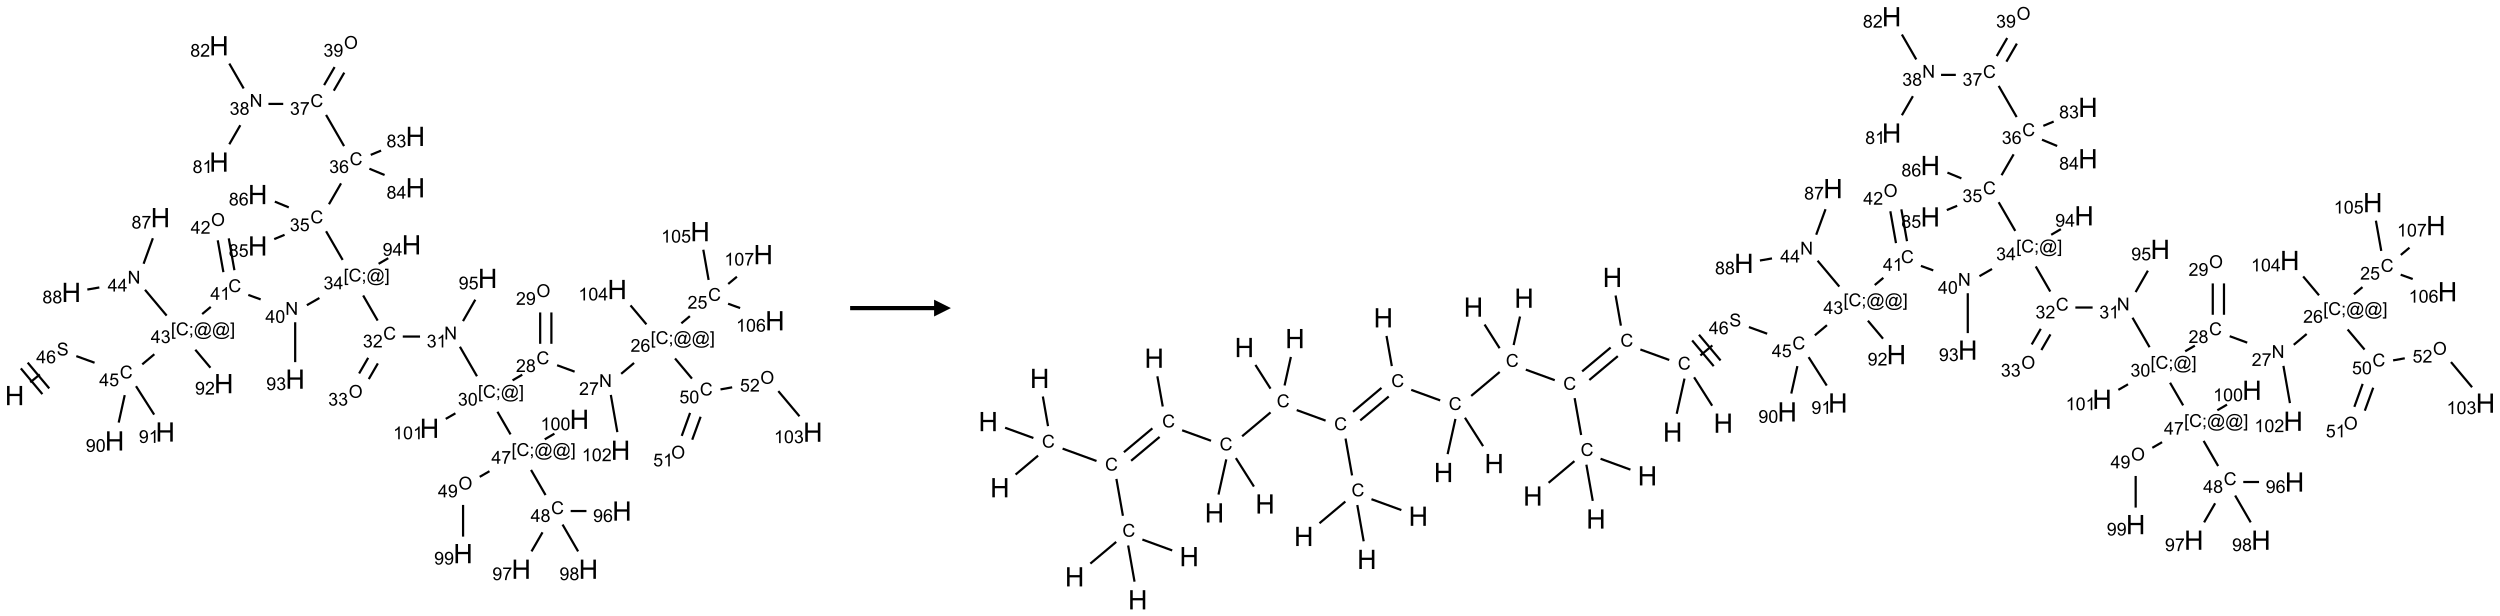 <?xml version="1.0" encoding="UTF-8"?>
<svg xmlns="http://www.w3.org/2000/svg" xmlns:xlink="http://www.w3.org/1999/xlink" width="1489" height="367" viewBox="0 0 1489 367">
<defs>
<g>
<g id="glyph-0-0">
<path d="M 2 0 L 2 -10 L 10 -10 L 10 0 Z M 2.25 -0.25 L 9.75 -0.25 L 9.75 -9.75 L 2.25 -9.75 Z M 2.25 -0.25 "/>
</g>
<g id="glyph-0-1">
<path d="M 1.281 0 L 1.281 -11.453 L 2.797 -11.453 L 2.797 -6.75 L 8.75 -6.75 L 8.75 -11.453 L 10.266 -11.453 L 10.266 0 L 8.75 0 L 8.75 -5.398 L 2.797 -5.398 L 2.797 0 Z M 1.281 0 "/>
</g>
<g id="glyph-1-0">
<path d="M 1.332 0 L 1.332 -6.668 L 6.668 -6.668 L 6.668 0 Z M 1.5 -0.168 L 6.5 -0.168 L 6.5 -6.5 L 1.5 -6.5 Z M 1.5 -0.168 "/>
</g>
<g id="glyph-1-1">
<path d="M 0.48 -2.453 L 1.434 -2.535 C 1.477 -2.152 1.582 -1.84 1.746 -1.598 C 1.91 -1.352 2.168 -1.152 2.516 -1.004 C 2.863 -0.852 3.254 -0.777 3.688 -0.777 C 4.074 -0.777 4.414 -0.832 4.707 -0.949 C 5.004 -1.062 5.223 -1.219 5.367 -1.418 C 5.512 -1.617 5.582 -1.836 5.582 -2.074 C 5.582 -2.312 5.516 -2.523 5.375 -2.699 C 5.234 -2.879 5.008 -3.031 4.688 -3.152 C 4.484 -3.23 4.031 -3.355 3.328 -3.523 C 2.625 -3.691 2.137 -3.852 1.855 -4 C 1.488 -4.191 1.219 -4.43 1.039 -4.711 C 0.859 -4.992 0.77 -5.312 0.77 -5.66 C 0.77 -6.047 0.879 -6.406 1.098 -6.742 C 1.316 -7.078 1.637 -7.332 2.059 -7.504 C 2.477 -7.68 2.945 -7.766 3.457 -7.766 C 4.023 -7.766 4.523 -7.676 4.957 -7.492 C 5.387 -7.309 5.719 -7.043 5.953 -6.688 C 6.188 -6.332 6.312 -5.934 6.328 -5.484 L 5.359 -5.41 C 5.309 -5.895 5.133 -6.258 4.832 -6.504 C 4.531 -6.75 4.086 -6.875 3.5 -6.875 C 2.891 -6.875 2.445 -6.762 2.164 -6.539 C 1.883 -6.316 1.746 -6.047 1.746 -5.73 C 1.746 -5.457 1.844 -5.23 2.043 -5.051 C 2.238 -4.875 2.742 -4.695 3.566 -4.508 C 4.387 -4.32 4.949 -4.16 5.254 -4.02 C 5.699 -3.816 6.027 -3.555 6.238 -3.242 C 6.449 -2.93 6.559 -2.566 6.559 -2.156 C 6.559 -1.75 6.441 -1.367 6.207 -1.008 C 5.977 -0.648 5.641 -0.367 5.207 -0.168 C 4.77 0.031 4.281 0.129 3.734 0.129 C 3.043 0.129 2.465 0.031 1.996 -0.172 C 1.531 -0.375 1.164 -0.676 0.898 -1.082 C 0.633 -1.484 0.492 -1.941 0.48 -2.453 Z M 0.48 -2.453 "/>
</g>
<g id="glyph-1-2">
<path d="M 3.449 0 L 3.449 -1.828 L 0.137 -1.828 L 0.137 -2.688 L 3.621 -7.637 L 4.387 -7.637 L 4.387 -2.688 L 5.418 -2.688 L 5.418 -1.828 L 4.387 -1.828 L 4.387 0 Z M 3.449 -2.688 L 3.449 -6.129 L 1.059 -2.688 Z M 3.449 -2.688 "/>
</g>
<g id="glyph-1-3">
<path d="M 5.309 -5.766 L 4.375 -5.691 C 4.293 -6.059 4.172 -6.328 4.02 -6.496 C 3.766 -6.762 3.453 -6.895 3.082 -6.895 C 2.785 -6.895 2.523 -6.812 2.297 -6.645 C 2 -6.43 1.77 -6.117 1.598 -5.703 C 1.43 -5.289 1.34 -4.703 1.332 -3.938 C 1.559 -4.281 1.836 -4.535 2.16 -4.703 C 2.488 -4.871 2.828 -4.953 3.188 -4.953 C 3.812 -4.953 4.344 -4.723 4.785 -4.262 C 5.223 -3.801 5.441 -3.207 5.441 -2.48 C 5.441 -2 5.34 -1.555 5.133 -1.145 C 4.926 -0.73 4.641 -0.418 4.281 -0.199 C 3.922 0.02 3.512 0.129 3.051 0.129 C 2.27 0.129 1.633 -0.156 1.141 -0.73 C 0.648 -1.305 0.402 -2.254 0.402 -3.574 C 0.402 -5.051 0.672 -6.121 1.219 -6.793 C 1.695 -7.375 2.336 -7.668 3.141 -7.668 C 3.742 -7.668 4.234 -7.5 4.617 -7.16 C 5 -6.824 5.23 -6.359 5.309 -5.766 Z M 1.48 -2.473 C 1.48 -2.152 1.547 -1.844 1.684 -1.547 C 1.82 -1.25 2.016 -1.027 2.262 -0.871 C 2.508 -0.719 2.766 -0.641 3.035 -0.641 C 3.434 -0.641 3.773 -0.801 4.059 -1.121 C 4.344 -1.441 4.484 -1.875 4.484 -2.422 C 4.484 -2.949 4.344 -3.367 4.062 -3.668 C 3.781 -3.973 3.426 -4.125 3 -4.125 C 2.578 -4.125 2.219 -3.973 1.922 -3.668 C 1.625 -3.363 1.48 -2.969 1.48 -2.473 Z M 1.48 -2.473 "/>
</g>
<g id="glyph-1-4">
<path d="M 6.27 -2.676 L 7.281 -2.422 C 7.07 -1.594 6.688 -0.961 6.137 -0.523 C 5.586 -0.086 4.914 0.129 4.121 0.129 C 3.297 0.129 2.629 -0.039 2.113 -0.371 C 1.598 -0.707 1.203 -1.191 0.934 -1.828 C 0.664 -2.465 0.531 -3.145 0.531 -3.875 C 0.531 -4.672 0.684 -5.363 0.988 -5.957 C 1.293 -6.547 1.723 -6.996 2.285 -7.305 C 2.844 -7.613 3.461 -7.766 4.137 -7.766 C 4.898 -7.766 5.543 -7.57 6.062 -7.184 C 6.582 -6.793 6.945 -6.246 7.152 -5.543 L 6.156 -5.309 C 5.98 -5.863 5.723 -6.266 5.387 -6.52 C 5.051 -6.773 4.625 -6.902 4.113 -6.902 C 3.527 -6.902 3.039 -6.762 2.645 -6.48 C 2.25 -6.199 1.973 -5.82 1.812 -5.348 C 1.652 -4.871 1.574 -4.383 1.574 -3.879 C 1.574 -3.23 1.668 -2.664 1.855 -2.18 C 2.047 -1.695 2.34 -1.332 2.738 -1.094 C 3.137 -0.855 3.57 -0.734 4.035 -0.734 C 4.602 -0.734 5.082 -0.898 5.473 -1.223 C 5.867 -1.551 6.133 -2.035 6.27 -2.676 Z M 6.27 -2.676 "/>
</g>
<g id="glyph-1-5">
<path d="M 0.441 -2 L 1.426 -2.082 C 1.5 -1.605 1.668 -1.242 1.934 -1.004 C 2.199 -0.762 2.52 -0.641 2.895 -0.641 C 3.348 -0.641 3.73 -0.812 4.043 -1.152 C 4.355 -1.492 4.512 -1.941 4.512 -2.504 C 4.512 -3.039 4.359 -3.461 4.059 -3.77 C 3.758 -4.078 3.367 -4.234 2.879 -4.234 C 2.578 -4.234 2.305 -4.164 2.062 -4.027 C 1.82 -3.891 1.629 -3.715 1.488 -3.496 L 0.609 -3.609 L 1.348 -7.531 L 5.145 -7.531 L 5.145 -6.637 L 2.098 -6.637 L 1.688 -4.582 C 2.145 -4.902 2.625 -5.062 3.129 -5.062 C 3.797 -5.062 4.359 -4.832 4.816 -4.371 C 5.277 -3.91 5.504 -3.312 5.504 -2.59 C 5.504 -1.898 5.305 -1.301 4.902 -0.797 C 4.41 -0.18 3.742 0.129 2.895 0.129 C 2.199 0.129 1.633 -0.062 1.195 -0.453 C 0.758 -0.844 0.504 -1.359 0.441 -2 Z M 0.441 -2 "/>
</g>
<g id="glyph-1-6">
<path d="M 0.723 2.121 L 0.723 -7.637 L 2.793 -7.637 L 2.793 -6.859 L 1.66 -6.859 L 1.66 1.344 L 2.793 1.344 L 2.793 2.121 Z M 0.723 2.121 "/>
</g>
<g id="glyph-1-7">
<path d="M 0.949 -4.465 L 0.949 -5.531 L 2.016 -5.531 L 2.016 -4.465 Z M 0.949 0 L 0.949 -1.066 L 2.016 -1.066 L 2.016 0 C 2.016 0.391 1.945 0.711 1.809 0.949 C 1.668 1.191 1.449 1.379 1.145 1.512 L 0.887 1.109 C 1.082 1.023 1.23 0.895 1.324 0.727 C 1.418 0.559 1.469 0.316 1.48 0 Z M 0.949 0 "/>
</g>
<g id="glyph-1-8">
<path d="M 6.047 -0.848 C 5.82 -0.59 5.57 -0.379 5.289 -0.223 C 5.008 -0.062 4.73 0.016 4.449 0.016 C 4.141 0.016 3.84 -0.074 3.547 -0.254 C 3.254 -0.434 3.02 -0.715 2.836 -1.09 C 2.652 -1.465 2.562 -1.875 2.562 -2.324 C 2.562 -2.875 2.703 -3.43 2.988 -3.98 C 3.27 -4.535 3.621 -4.953 4.043 -5.23 C 4.461 -5.508 4.871 -5.645 5.266 -5.645 C 5.566 -5.645 5.855 -5.566 6.129 -5.41 C 6.402 -5.25 6.641 -5.012 6.84 -4.688 L 7.016 -5.496 L 7.949 -5.496 L 7.199 -2 C 7.094 -1.516 7.043 -1.246 7.043 -1.191 C 7.043 -1.098 7.078 -1.02 7.148 -0.949 C 7.219 -0.883 7.305 -0.848 7.406 -0.848 C 7.59 -0.848 7.832 -0.953 8.129 -1.168 C 8.527 -1.445 8.84 -1.816 9.07 -2.285 C 9.301 -2.75 9.418 -3.234 9.418 -3.73 C 9.418 -4.309 9.27 -4.852 8.973 -5.355 C 8.676 -5.859 8.23 -6.262 7.645 -6.562 C 7.055 -6.863 6.406 -7.016 5.691 -7.016 C 4.879 -7.016 4.137 -6.824 3.465 -6.445 C 2.793 -6.066 2.273 -5.52 1.902 -4.809 C 1.535 -4.098 1.348 -3.34 1.348 -2.527 C 1.348 -1.676 1.535 -0.941 1.902 -0.328 C 2.273 0.285 2.809 0.742 3.508 1.035 C 4.207 1.328 4.984 1.473 5.832 1.473 C 6.742 1.473 7.504 1.32 8.121 1.016 C 8.734 0.711 9.195 0.34 9.5 -0.098 L 10.441 -0.098 C 10.266 0.266 9.961 0.637 9.531 1.016 C 9.102 1.395 8.59 1.695 7.996 1.914 C 7.402 2.133 6.688 2.246 5.848 2.246 C 5.078 2.246 4.367 2.145 3.715 1.949 C 3.066 1.75 2.512 1.453 2.051 1.055 C 1.594 0.656 1.25 0.199 1.016 -0.316 C 0.723 -0.973 0.578 -1.684 0.578 -2.441 C 0.578 -3.289 0.75 -4.098 1.098 -4.863 C 1.523 -5.805 2.125 -6.527 2.902 -7.027 C 3.684 -7.527 4.629 -7.777 5.738 -7.777 C 6.602 -7.777 7.375 -7.602 8.059 -7.246 C 8.746 -6.895 9.285 -6.371 9.684 -5.672 C 10.02 -5.07 10.188 -4.418 10.188 -3.715 C 10.188 -2.707 9.832 -1.812 9.125 -1.031 C 8.492 -0.328 7.801 0.02 7.051 0.02 C 6.812 0.02 6.617 -0.016 6.473 -0.09 C 6.324 -0.16 6.215 -0.266 6.145 -0.402 C 6.102 -0.488 6.066 -0.637 6.047 -0.848 Z M 3.527 -2.262 C 3.527 -1.785 3.641 -1.414 3.863 -1.152 C 4.09 -0.887 4.348 -0.754 4.641 -0.754 C 4.836 -0.754 5.039 -0.812 5.254 -0.93 C 5.469 -1.047 5.676 -1.219 5.871 -1.449 C 6.066 -1.676 6.23 -1.969 6.355 -2.32 C 6.48 -2.672 6.543 -3.027 6.543 -3.379 C 6.543 -3.852 6.426 -4.219 6.191 -4.48 C 5.957 -4.738 5.672 -4.871 5.332 -4.871 C 5.109 -4.871 4.902 -4.812 4.707 -4.699 C 4.512 -4.586 4.32 -4.406 4.137 -4.156 C 3.953 -3.906 3.805 -3.602 3.691 -3.246 C 3.582 -2.887 3.527 -2.559 3.527 -2.262 Z M 3.527 -2.262 "/>
</g>
<g id="glyph-1-9">
<path d="M 2.27 2.121 L 0.203 2.121 L 0.203 1.344 L 1.332 1.344 L 1.332 -6.859 L 0.203 -6.859 L 0.203 -7.637 L 2.27 -7.637 Z M 2.27 2.121 "/>
</g>
<g id="glyph-1-10">
<path d="M 0.449 -2.016 L 1.387 -2.141 C 1.492 -1.609 1.676 -1.227 1.934 -0.992 C 2.191 -0.758 2.508 -0.641 2.879 -0.641 C 3.32 -0.641 3.695 -0.793 3.996 -1.098 C 4.301 -1.402 4.453 -1.781 4.453 -2.234 C 4.453 -2.664 4.312 -3.02 4.031 -3.301 C 3.75 -3.578 3.391 -3.719 2.957 -3.719 C 2.781 -3.719 2.562 -3.684 2.297 -3.613 L 2.402 -4.438 C 2.465 -4.43 2.516 -4.426 2.551 -4.426 C 2.949 -4.426 3.312 -4.531 3.629 -4.738 C 3.949 -4.949 4.109 -5.27 4.109 -5.703 C 4.109 -6.047 3.992 -6.332 3.762 -6.559 C 3.527 -6.785 3.227 -6.895 2.859 -6.895 C 2.496 -6.895 2.191 -6.781 1.949 -6.551 C 1.707 -6.324 1.547 -5.98 1.48 -5.52 L 0.543 -5.688 C 0.656 -6.316 0.918 -6.805 1.324 -7.148 C 1.73 -7.492 2.234 -7.668 2.84 -7.668 C 3.254 -7.668 3.641 -7.578 3.988 -7.398 C 4.34 -7.219 4.609 -6.977 4.793 -6.668 C 4.98 -6.359 5.074 -6.031 5.074 -5.684 C 5.074 -5.352 4.984 -5.051 4.809 -4.781 C 4.629 -4.512 4.367 -4.297 4.02 -4.137 C 4.473 -4.031 4.824 -3.816 5.074 -3.488 C 5.324 -3.16 5.449 -2.75 5.449 -2.254 C 5.449 -1.59 5.203 -1.023 4.719 -0.559 C 4.234 -0.098 3.617 0.137 2.875 0.137 C 2.203 0.137 1.648 -0.062 1.207 -0.465 C 0.762 -0.863 0.512 -1.379 0.449 -2.016 Z M 0.449 -2.016 "/>
</g>
<g id="glyph-1-11">
<path d="M 3.973 0 L 3.035 0 L 3.035 -5.973 C 2.809 -5.758 2.516 -5.543 2.148 -5.328 C 1.781 -5.113 1.453 -4.953 1.16 -4.844 L 1.16 -5.75 C 1.684 -5.996 2.145 -6.297 2.535 -6.645 C 2.93 -6.996 3.207 -7.336 3.371 -7.668 L 3.973 -7.668 Z M 3.973 0 "/>
</g>
<g id="glyph-1-12">
<path d="M 0.812 0 L 0.812 -7.637 L 1.848 -7.637 L 5.859 -1.641 L 5.859 -7.637 L 6.828 -7.637 L 6.828 0 L 5.793 0 L 1.781 -6 L 1.781 0 Z M 0.812 0 "/>
</g>
<g id="glyph-1-13">
<path d="M 0.441 -3.766 C 0.441 -4.668 0.535 -5.395 0.723 -5.945 C 0.906 -6.496 1.184 -6.922 1.551 -7.219 C 1.918 -7.516 2.375 -7.668 2.934 -7.668 C 3.344 -7.668 3.703 -7.586 4.012 -7.418 C 4.32 -7.254 4.574 -7.016 4.777 -6.707 C 4.977 -6.395 5.137 -6.016 5.25 -5.57 C 5.363 -5.125 5.422 -4.523 5.422 -3.766 C 5.422 -2.871 5.328 -2.148 5.145 -1.598 C 4.961 -1.047 4.688 -0.621 4.32 -0.32 C 3.953 -0.02 3.492 0.129 2.934 0.129 C 2.195 0.129 1.617 -0.133 1.199 -0.66 C 0.695 -1.297 0.441 -2.332 0.441 -3.766 Z M 1.406 -3.766 C 1.406 -2.512 1.555 -1.68 1.848 -1.262 C 2.141 -0.848 2.5 -0.641 2.934 -0.641 C 3.363 -0.641 3.727 -0.848 4.02 -1.266 C 4.312 -1.684 4.457 -2.516 4.457 -3.766 C 4.457 -5.023 4.312 -5.859 4.02 -6.27 C 3.727 -6.684 3.359 -6.891 2.922 -6.891 C 2.492 -6.891 2.148 -6.707 1.891 -6.344 C 1.566 -5.879 1.406 -5.02 1.406 -3.766 Z M 1.406 -3.766 "/>
</g>
<g id="glyph-1-14">
<path d="M 5.371 -0.902 L 5.371 0 L 0.324 0 C 0.316 -0.227 0.352 -0.441 0.434 -0.652 C 0.562 -0.996 0.766 -1.332 1.051 -1.668 C 1.332 -2 1.742 -2.387 2.277 -2.824 C 3.105 -3.504 3.668 -4.043 3.957 -4.441 C 4.25 -4.84 4.395 -5.215 4.395 -5.566 C 4.395 -5.938 4.262 -6.254 3.996 -6.508 C 3.73 -6.762 3.387 -6.891 2.957 -6.891 C 2.508 -6.891 2.145 -6.754 1.875 -6.484 C 1.605 -6.215 1.469 -5.84 1.465 -5.359 L 0.5 -5.457 C 0.566 -6.176 0.812 -6.727 1.246 -7.102 C 1.676 -7.477 2.254 -7.668 2.98 -7.668 C 3.711 -7.668 4.293 -7.465 4.719 -7.059 C 5.145 -6.652 5.359 -6.148 5.359 -5.547 C 5.359 -5.242 5.297 -4.941 5.172 -4.645 C 5.047 -4.352 4.84 -4.039 4.551 -3.715 C 4.262 -3.387 3.777 -2.938 3.105 -2.371 C 2.543 -1.898 2.18 -1.578 2.02 -1.41 C 1.859 -1.242 1.73 -1.07 1.625 -0.902 Z M 5.371 -0.902 "/>
</g>
<g id="glyph-1-15">
<path d="M 1.887 -4.141 C 1.496 -4.281 1.207 -4.484 1.02 -4.75 C 0.832 -5.016 0.738 -5.328 0.738 -5.699 C 0.738 -6.254 0.938 -6.719 1.34 -7.098 C 1.738 -7.477 2.27 -7.668 2.934 -7.668 C 3.598 -7.668 4.137 -7.473 4.543 -7.086 C 4.949 -6.699 5.152 -6.227 5.152 -5.672 C 5.152 -5.316 5.059 -5.008 4.871 -4.746 C 4.688 -4.484 4.406 -4.281 4.027 -4.141 C 4.496 -3.988 4.852 -3.742 5.098 -3.402 C 5.34 -3.062 5.465 -2.656 5.465 -2.184 C 5.465 -1.531 5.234 -0.98 4.77 -0.535 C 4.309 -0.09 3.703 0.129 2.949 0.129 C 2.195 0.129 1.586 -0.094 1.125 -0.539 C 0.664 -0.984 0.434 -1.543 0.434 -2.207 C 0.434 -2.703 0.559 -3.121 0.809 -3.457 C 1.062 -3.793 1.422 -4.02 1.887 -4.141 Z M 1.699 -5.73 C 1.699 -5.367 1.812 -5.074 2.047 -4.844 C 2.281 -4.613 2.582 -4.5 2.953 -4.5 C 3.312 -4.5 3.609 -4.613 3.84 -4.84 C 4.07 -5.066 4.188 -5.348 4.188 -5.676 C 4.188 -6.02 4.07 -6.309 3.832 -6.543 C 3.594 -6.777 3.297 -6.895 2.941 -6.895 C 2.586 -6.895 2.289 -6.781 2.051 -6.551 C 1.816 -6.324 1.699 -6.047 1.699 -5.73 Z M 1.395 -2.203 C 1.395 -1.938 1.461 -1.676 1.586 -1.426 C 1.711 -1.176 1.902 -0.984 2.152 -0.848 C 2.402 -0.711 2.672 -0.641 2.957 -0.641 C 3.406 -0.641 3.777 -0.785 4.066 -1.074 C 4.359 -1.363 4.504 -1.727 4.504 -2.172 C 4.504 -2.625 4.355 -2.996 4.055 -3.293 C 3.754 -3.586 3.379 -3.734 2.926 -3.734 C 2.484 -3.734 2.121 -3.59 1.832 -3.297 C 1.543 -3.004 1.395 -2.641 1.395 -2.203 Z M 1.395 -2.203 "/>
</g>
<g id="glyph-1-16">
<path d="M 0.504 -6.637 L 0.504 -7.535 L 5.449 -7.535 L 5.449 -6.809 C 4.961 -6.289 4.48 -5.602 4.004 -4.746 C 3.527 -3.887 3.156 -3.004 2.895 -2.098 C 2.707 -1.461 2.59 -0.762 2.535 0 L 1.574 0 C 1.582 -0.602 1.703 -1.328 1.926 -2.176 C 2.152 -3.027 2.477 -3.848 2.898 -4.637 C 3.32 -5.426 3.77 -6.094 4.246 -6.637 Z M 0.504 -6.637 "/>
</g>
<g id="glyph-1-17">
<path d="M 0.516 -3.719 C 0.516 -4.984 0.855 -5.977 1.535 -6.695 C 2.215 -7.414 3.094 -7.77 4.172 -7.77 C 4.875 -7.77 5.512 -7.602 6.078 -7.266 C 6.645 -6.93 7.074 -6.461 7.371 -5.855 C 7.668 -5.254 7.816 -4.57 7.816 -3.809 C 7.816 -3.035 7.66 -2.34 7.348 -1.73 C 7.035 -1.117 6.594 -0.656 6.02 -0.34 C 5.449 -0.027 4.828 0.129 4.168 0.129 C 3.449 0.129 2.805 -0.043 2.238 -0.391 C 1.672 -0.738 1.246 -1.211 0.953 -1.812 C 0.66 -2.414 0.516 -3.047 0.516 -3.719 Z M 1.559 -3.703 C 1.559 -2.781 1.805 -2.059 2.301 -1.527 C 2.793 -1 3.414 -0.734 4.16 -0.734 C 4.922 -0.734 5.547 -1 6.039 -1.535 C 6.531 -2.07 6.777 -2.828 6.777 -3.812 C 6.777 -4.434 6.672 -4.977 6.461 -5.441 C 6.25 -5.902 5.945 -6.262 5.539 -6.52 C 5.133 -6.773 4.68 -6.902 4.176 -6.902 C 3.461 -6.902 2.848 -6.656 2.332 -6.164 C 1.816 -5.672 1.559 -4.852 1.559 -3.703 Z M 1.559 -3.703 "/>
</g>
<g id="glyph-1-18">
<path d="M 0.582 -1.766 L 1.484 -1.848 C 1.562 -1.426 1.707 -1.117 1.922 -0.926 C 2.137 -0.734 2.414 -0.641 2.75 -0.641 C 3.039 -0.641 3.289 -0.707 3.508 -0.84 C 3.727 -0.973 3.902 -1.148 4.043 -1.367 C 4.18 -1.586 4.297 -1.887 4.391 -2.262 C 4.484 -2.637 4.531 -3.016 4.531 -3.406 C 4.531 -3.449 4.531 -3.512 4.527 -3.594 C 4.34 -3.297 4.082 -3.055 3.758 -2.867 C 3.434 -2.68 3.082 -2.59 2.703 -2.59 C 2.07 -2.59 1.535 -2.816 1.098 -3.277 C 0.66 -3.734 0.441 -4.34 0.441 -5.09 C 0.441 -5.863 0.672 -6.484 1.129 -6.957 C 1.586 -7.43 2.156 -7.668 2.844 -7.668 C 3.34 -7.668 3.793 -7.531 4.207 -7.266 C 4.617 -7 4.93 -6.617 5.145 -6.121 C 5.355 -5.629 5.465 -4.91 5.465 -3.973 C 5.465 -2.996 5.359 -2.223 5.145 -1.645 C 4.934 -1.066 4.617 -0.625 4.199 -0.324 C 3.781 -0.02 3.293 0.129 2.73 0.129 C 2.133 0.129 1.645 -0.035 1.266 -0.367 C 0.887 -0.699 0.66 -1.164 0.582 -1.766 Z M 4.422 -5.137 C 4.422 -5.676 4.277 -6.102 3.992 -6.418 C 3.707 -6.734 3.359 -6.891 2.957 -6.891 C 2.543 -6.891 2.18 -6.719 1.871 -6.379 C 1.562 -6.039 1.406 -5.598 1.406 -5.059 C 1.406 -4.57 1.555 -4.176 1.848 -3.871 C 2.141 -3.566 2.5 -3.418 2.934 -3.418 C 3.367 -3.418 3.723 -3.57 4.004 -3.871 C 4.281 -4.176 4.422 -4.598 4.422 -5.137 Z M 4.422 -5.137 "/>
</g>
</g>
</defs>
<path fill="none" stroke-width="0.033" stroke-linecap="butt" stroke-linejoin="miter" stroke="rgb(0%, 0%, 0%)" stroke-opacity="1" stroke-miterlimit="10" d="M 0.234 5.012 L 0.375 4.894 " transform="matrix(40, 0, 0, 40, 8.688, 27.252)"/>
<path fill="none" stroke-width="0.033" stroke-linecap="butt" stroke-linejoin="miter" stroke="rgb(0%, 0%, 0%)" stroke-opacity="1" stroke-miterlimit="10" d="M 0.516 5.102 L 0.195 4.718 " transform="matrix(40, 0, 0, 40, 8.688, 27.252)"/>
<path fill="none" stroke-width="0.033" stroke-linecap="butt" stroke-linejoin="miter" stroke="rgb(0%, 0%, 0%)" stroke-opacity="1" stroke-miterlimit="10" d="M 0.414 5.187 L 0.093 4.804 " transform="matrix(40, 0, 0, 40, 8.688, 27.252)"/>
<path fill="none" stroke-width="0.033" stroke-linecap="butt" stroke-linejoin="miter" stroke="rgb(0%, 0%, 0%)" stroke-opacity="1" stroke-miterlimit="10" d="M 0.919 4.621 L 1.191 4.72 " transform="matrix(40, 0, 0, 40, 8.688, 27.252)"/>
<path fill="none" stroke-width="0.033" stroke-linecap="butt" stroke-linejoin="miter" stroke="rgb(0%, 0%, 0%)" stroke-opacity="1" stroke-miterlimit="10" d="M 1.901 4.744 L 2.081 4.593 " transform="matrix(40, 0, 0, 40, 8.688, 27.252)"/>
<path fill="none" stroke-width="0.033" stroke-linecap="butt" stroke-linejoin="miter" stroke="rgb(0%, 0%, 0%)" stroke-opacity="1" stroke-miterlimit="10" d="M 2.793 3.995 L 2.921 3.888 " transform="matrix(40, 0, 0, 40, 8.688, 27.252)"/>
<path fill="none" stroke-width="0.033" stroke-linecap="butt" stroke-linejoin="miter" stroke="rgb(0%, 0%, 0%)" stroke-opacity="1" stroke-miterlimit="10" d="M 3.48 3.71 L 3.664 3.777 " transform="matrix(40, 0, 0, 40, 8.688, 27.252)"/>
<path fill="none" stroke-width="0.033" stroke-linecap="butt" stroke-linejoin="miter" stroke="rgb(0%, 0%, 0%)" stroke-opacity="1" stroke-miterlimit="10" d="M 4.352 3.863 L 4.539 3.756 " transform="matrix(40, 0, 0, 40, 8.688, 27.252)"/>
<path fill="none" stroke-width="0.033" stroke-linecap="butt" stroke-linejoin="miter" stroke="rgb(0%, 0%, 0%)" stroke-opacity="1" stroke-miterlimit="10" d="M 5.19 3.718 L 5.406 4.092 " transform="matrix(40, 0, 0, 40, 8.688, 27.252)"/>
<path fill="none" stroke-width="0.033" stroke-linecap="butt" stroke-linejoin="miter" stroke="rgb(0%, 0%, 0%)" stroke-opacity="1" stroke-miterlimit="10" d="M 5.78 4.33 L 6.037 4.33 " transform="matrix(40, 0, 0, 40, 8.688, 27.252)"/>
<path fill="none" stroke-width="0.033" stroke-linecap="butt" stroke-linejoin="miter" stroke="rgb(0%, 0%, 0%)" stroke-opacity="1" stroke-miterlimit="10" d="M 6.631 4.482 L 6.885 4.921 " transform="matrix(40, 0, 0, 40, 8.688, 27.252)"/>
<path fill="none" stroke-width="0.033" stroke-linecap="butt" stroke-linejoin="miter" stroke="rgb(0%, 0%, 0%)" stroke-opacity="1" stroke-miterlimit="10" d="M 7.415 4.982 L 7.559 4.898 " transform="matrix(40, 0, 0, 40, 8.688, 27.252)"/>
<path fill="none" stroke-width="0.033" stroke-linecap="butt" stroke-linejoin="miter" stroke="rgb(0%, 0%, 0%)" stroke-opacity="1" stroke-miterlimit="10" d="M 8.078 4.757 L 8.339 4.853 " transform="matrix(40, 0, 0, 40, 8.688, 27.252)"/>
<path fill="none" stroke-width="0.033" stroke-linecap="butt" stroke-linejoin="miter" stroke="rgb(0%, 0%, 0%)" stroke-opacity="1" stroke-miterlimit="10" d="M 9.032 4.885 L 9.224 4.723 " transform="matrix(40, 0, 0, 40, 8.688, 27.252)"/>
<path fill="none" stroke-width="0.033" stroke-linecap="butt" stroke-linejoin="miter" stroke="rgb(0%, 0%, 0%)" stroke-opacity="1" stroke-miterlimit="10" d="M 9.928 4.133 L 10.055 4.026 " transform="matrix(40, 0, 0, 40, 8.688, 27.252)"/>
<path fill="none" stroke-width="0.033" stroke-linecap="butt" stroke-linejoin="miter" stroke="rgb(0%, 0%, 0%)" stroke-opacity="1" stroke-miterlimit="10" d="M 10.334 3.487 L 10.255 3.037 " transform="matrix(40, 0, 0, 40, 8.688, 27.252)"/>
<path fill="none" stroke-width="0.033" stroke-linecap="butt" stroke-linejoin="miter" stroke="rgb(0%, 0%, 0%)" stroke-opacity="1" stroke-miterlimit="10" d="M 10.624 3.841 L 10.803 3.906 " transform="matrix(40, 0, 0, 40, 8.688, 27.252)"/>
<path fill="none" stroke-width="0.033" stroke-linecap="butt" stroke-linejoin="miter" stroke="rgb(0%, 0%, 0%)" stroke-opacity="1" stroke-miterlimit="10" d="M 10.626 3.547 L 10.755 3.439 " transform="matrix(40, 0, 0, 40, 8.688, 27.252)"/>
<path fill="none" stroke-width="0.033" stroke-linecap="butt" stroke-linejoin="miter" stroke="rgb(0%, 0%, 0%)" stroke-opacity="1" stroke-miterlimit="10" d="M 9.834 4.656 L 10.086 4.956 " transform="matrix(40, 0, 0, 40, 8.688, 27.252)"/>
<path fill="none" stroke-width="0.033" stroke-linecap="butt" stroke-linejoin="miter" stroke="rgb(0%, 0%, 0%)" stroke-opacity="1" stroke-miterlimit="10" d="M 10.058 5.467 L 9.934 5.809 " transform="matrix(40, 0, 0, 40, 8.688, 27.252)"/>
<path fill="none" stroke-width="0.033" stroke-linecap="butt" stroke-linejoin="miter" stroke="rgb(0%, 0%, 0%)" stroke-opacity="1" stroke-miterlimit="10" d="M 10.215 5.524 L 10.09 5.866 " transform="matrix(40, 0, 0, 40, 8.688, 27.252)"/>
<path fill="none" stroke-width="0.033" stroke-linecap="butt" stroke-linejoin="miter" stroke="rgb(0%, 0%, 0%)" stroke-opacity="1" stroke-miterlimit="10" d="M 10.511 5.117 L 10.685 5.086 " transform="matrix(40, 0, 0, 40, 8.688, 27.252)"/>
<path fill="none" stroke-width="0.033" stroke-linecap="butt" stroke-linejoin="miter" stroke="rgb(0%, 0%, 0%)" stroke-opacity="1" stroke-miterlimit="10" d="M 11.372 5.142 L 11.687 5.517 " transform="matrix(40, 0, 0, 40, 8.688, 27.252)"/>
<path fill="none" stroke-width="0.033" stroke-linecap="butt" stroke-linejoin="miter" stroke="rgb(0%, 0%, 0%)" stroke-opacity="1" stroke-miterlimit="10" d="M 9.408 4.148 L 9.171 3.866 " transform="matrix(40, 0, 0, 40, 8.688, 27.252)"/>
<path fill="none" stroke-width="0.033" stroke-linecap="butt" stroke-linejoin="miter" stroke="rgb(0%, 0%, 0%)" stroke-opacity="1" stroke-miterlimit="10" d="M 8.878 5.199 L 8.975 5.753 " transform="matrix(40, 0, 0, 40, 8.688, 27.252)"/>
<path fill="none" stroke-width="0.033" stroke-linecap="butt" stroke-linejoin="miter" stroke="rgb(0%, 0%, 0%)" stroke-opacity="1" stroke-miterlimit="10" d="M 7.993 4.438 L 7.993 3.971 " transform="matrix(40, 0, 0, 40, 8.688, 27.252)"/>
<path fill="none" stroke-width="0.033" stroke-linecap="butt" stroke-linejoin="miter" stroke="rgb(0%, 0%, 0%)" stroke-opacity="1" stroke-miterlimit="10" d="M 7.826 4.438 L 7.826 3.971 " transform="matrix(40, 0, 0, 40, 8.688, 27.252)"/>
<path fill="none" stroke-width="0.033" stroke-linecap="butt" stroke-linejoin="miter" stroke="rgb(0%, 0%, 0%)" stroke-opacity="1" stroke-miterlimit="10" d="M 7.19 5.45 L 7.385 5.787 " transform="matrix(40, 0, 0, 40, 8.688, 27.252)"/>
<path fill="none" stroke-width="0.033" stroke-linecap="butt" stroke-linejoin="miter" stroke="rgb(0%, 0%, 0%)" stroke-opacity="1" stroke-miterlimit="10" d="M 7.69 6.316 L 7.906 6.69 " transform="matrix(40, 0, 0, 40, 8.688, 27.252)"/>
<path fill="none" stroke-width="0.033" stroke-linecap="butt" stroke-linejoin="miter" stroke="rgb(0%, 0%, 0%)" stroke-opacity="1" stroke-miterlimit="10" d="M 8.28 6.928 L 8.515 6.928 " transform="matrix(40, 0, 0, 40, 8.688, 27.252)"/>
<path fill="none" stroke-width="0.033" stroke-linecap="butt" stroke-linejoin="miter" stroke="rgb(0%, 0%, 0%)" stroke-opacity="1" stroke-miterlimit="10" d="M 7.861 7.245 L 7.697 7.529 " transform="matrix(40, 0, 0, 40, 8.688, 27.252)"/>
<path fill="none" stroke-width="0.033" stroke-linecap="butt" stroke-linejoin="miter" stroke="rgb(0%, 0%, 0%)" stroke-opacity="1" stroke-miterlimit="10" d="M 8.159 7.129 L 8.391 7.529 " transform="matrix(40, 0, 0, 40, 8.688, 27.252)"/>
<path fill="none" stroke-width="0.033" stroke-linecap="butt" stroke-linejoin="miter" stroke="rgb(0%, 0%, 0%)" stroke-opacity="1" stroke-miterlimit="10" d="M 7.071 6.335 L 6.926 6.419 " transform="matrix(40, 0, 0, 40, 8.688, 27.252)"/>
<path fill="none" stroke-width="0.033" stroke-linecap="butt" stroke-linejoin="miter" stroke="rgb(0%, 0%, 0%)" stroke-opacity="1" stroke-miterlimit="10" d="M 6.678 6.837 L 6.678 7.309 " transform="matrix(40, 0, 0, 40, 8.688, 27.252)"/>
<path fill="none" stroke-width="0.033" stroke-linecap="butt" stroke-linejoin="miter" stroke="rgb(0%, 0%, 0%)" stroke-opacity="1" stroke-miterlimit="10" d="M 7.894 5.86 L 8.038 5.776 " transform="matrix(40, 0, 0, 40, 8.688, 27.252)"/>
<path fill="none" stroke-width="0.033" stroke-linecap="butt" stroke-linejoin="miter" stroke="rgb(0%, 0%, 0%)" stroke-opacity="1" stroke-miterlimit="10" d="M 6.564 5.473 L 6.42 5.556 " transform="matrix(40, 0, 0, 40, 8.688, 27.252)"/>
<path fill="none" stroke-width="0.033" stroke-linecap="butt" stroke-linejoin="miter" stroke="rgb(0%, 0%, 0%)" stroke-opacity="1" stroke-miterlimit="10" d="M 6.677 4.1 L 6.86 3.781 " transform="matrix(40, 0, 0, 40, 8.688, 27.252)"/>
<path fill="none" stroke-width="0.033" stroke-linecap="butt" stroke-linejoin="miter" stroke="rgb(0%, 0%, 0%)" stroke-opacity="1" stroke-miterlimit="10" d="M 5.265 4.647 L 5.13 4.88 " transform="matrix(40, 0, 0, 40, 8.688, 27.252)"/>
<path fill="none" stroke-width="0.033" stroke-linecap="butt" stroke-linejoin="miter" stroke="rgb(0%, 0%, 0%)" stroke-opacity="1" stroke-miterlimit="10" d="M 5.409 4.73 L 5.274 4.963 " transform="matrix(40, 0, 0, 40, 8.688, 27.252)"/>
<path fill="none" stroke-width="0.033" stroke-linecap="butt" stroke-linejoin="miter" stroke="rgb(0%, 0%, 0%)" stroke-opacity="1" stroke-miterlimit="10" d="M 4.885 3.189 L 4.638 2.762 " transform="matrix(40, 0, 0, 40, 8.688, 27.252)"/>
<path fill="none" stroke-width="0.033" stroke-linecap="butt" stroke-linejoin="miter" stroke="rgb(0%, 0%, 0%)" stroke-opacity="1" stroke-miterlimit="10" d="M 4.681 2.36 L 4.861 2.049 " transform="matrix(40, 0, 0, 40, 8.688, 27.252)"/>
<path fill="none" stroke-width="0.033" stroke-linecap="butt" stroke-linejoin="miter" stroke="rgb(0%, 0%, 0%)" stroke-opacity="1" stroke-miterlimit="10" d="M 4.906 1.494 L 4.638 1.03 " transform="matrix(40, 0, 0, 40, 8.688, 27.252)"/>
<path fill="none" stroke-width="0.033" stroke-linecap="butt" stroke-linejoin="miter" stroke="rgb(0%, 0%, 0%)" stroke-opacity="1" stroke-miterlimit="10" d="M 4 0.866 L 3.78 0.866 " transform="matrix(40, 0, 0, 40, 8.688, 27.252)"/>
<path fill="none" stroke-width="0.033" stroke-linecap="butt" stroke-linejoin="miter" stroke="rgb(0%, 0%, 0%)" stroke-opacity="1" stroke-miterlimit="10" d="M 3.361 1.183 L 3.197 1.467 " transform="matrix(40, 0, 0, 40, 8.688, 27.252)"/>
<path fill="none" stroke-width="0.033" stroke-linecap="butt" stroke-linejoin="miter" stroke="rgb(0%, 0%, 0%)" stroke-opacity="1" stroke-miterlimit="10" d="M 3.411 0.636 L 3.197 0.265 " transform="matrix(40, 0, 0, 40, 8.688, 27.252)"/>
<path fill="none" stroke-width="0.033" stroke-linecap="butt" stroke-linejoin="miter" stroke="rgb(0%, 0%, 0%)" stroke-opacity="1" stroke-miterlimit="10" d="M 4.753 0.669 L 4.909 0.4 " transform="matrix(40, 0, 0, 40, 8.688, 27.252)"/>
<path fill="none" stroke-width="0.033" stroke-linecap="butt" stroke-linejoin="miter" stroke="rgb(0%, 0%, 0%)" stroke-opacity="1" stroke-miterlimit="10" d="M 4.609 0.586 L 4.765 0.317 " transform="matrix(40, 0, 0, 40, 8.688, 27.252)"/>
<path fill="none" stroke-width="0.033" stroke-linecap="butt" stroke-linejoin="miter" stroke="rgb(0%, 0%, 0%)" stroke-opacity="1" stroke-miterlimit="10" d="M 5.303 1.625 L 5.457 1.561 " transform="matrix(40, 0, 0, 40, 8.688, 27.252)"/>
<path fill="none" stroke-width="0.033" stroke-linecap="butt" stroke-linejoin="miter" stroke="rgb(0%, 0%, 0%)" stroke-opacity="1" stroke-miterlimit="10" d="M 5.283 1.831 L 5.509 1.925 " transform="matrix(40, 0, 0, 40, 8.688, 27.252)"/>
<path fill="none" stroke-width="0.033" stroke-linecap="butt" stroke-linejoin="miter" stroke="rgb(0%, 0%, 0%)" stroke-opacity="1" stroke-miterlimit="10" d="M 4.02 2.815 L 3.866 2.879 " transform="matrix(40, 0, 0, 40, 8.688, 27.252)"/>
<path fill="none" stroke-width="0.033" stroke-linecap="butt" stroke-linejoin="miter" stroke="rgb(0%, 0%, 0%)" stroke-opacity="1" stroke-miterlimit="10" d="M 4.083 2.407 L 3.875 2.321 " transform="matrix(40, 0, 0, 40, 8.688, 27.252)"/>
<path fill="none" stroke-width="0.033" stroke-linecap="butt" stroke-linejoin="miter" stroke="rgb(0%, 0%, 0%)" stroke-opacity="1" stroke-miterlimit="10" d="M 5.42 3.247 L 5.564 3.163 " transform="matrix(40, 0, 0, 40, 8.688, 27.252)"/>
<path fill="none" stroke-width="0.033" stroke-linecap="butt" stroke-linejoin="miter" stroke="rgb(0%, 0%, 0%)" stroke-opacity="1" stroke-miterlimit="10" d="M 4.178 4.117 L 4.178 4.711 " transform="matrix(40, 0, 0, 40, 8.688, 27.252)"/>
<path fill="none" stroke-width="0.033" stroke-linecap="butt" stroke-linejoin="miter" stroke="rgb(0%, 0%, 0%)" stroke-opacity="1" stroke-miterlimit="10" d="M 3.273 3.342 L 3.189 2.868 " transform="matrix(40, 0, 0, 40, 8.688, 27.252)"/>
<path fill="none" stroke-width="0.033" stroke-linecap="butt" stroke-linejoin="miter" stroke="rgb(0%, 0%, 0%)" stroke-opacity="1" stroke-miterlimit="10" d="M 3.109 3.371 L 3.025 2.897 " transform="matrix(40, 0, 0, 40, 8.688, 27.252)"/>
<path fill="none" stroke-width="0.033" stroke-linecap="butt" stroke-linejoin="miter" stroke="rgb(0%, 0%, 0%)" stroke-opacity="1" stroke-miterlimit="10" d="M 2.264 4.018 L 1.942 3.634 " transform="matrix(40, 0, 0, 40, 8.688, 27.252)"/>
<path fill="none" stroke-width="0.033" stroke-linecap="butt" stroke-linejoin="miter" stroke="rgb(0%, 0%, 0%)" stroke-opacity="1" stroke-miterlimit="10" d="M 1.921 3.246 L 2.059 2.866 " transform="matrix(40, 0, 0, 40, 8.688, 27.252)"/>
<path fill="none" stroke-width="0.033" stroke-linecap="butt" stroke-linejoin="miter" stroke="rgb(0%, 0%, 0%)" stroke-opacity="1" stroke-miterlimit="10" d="M 1.262 3.599 L 1.083 3.63 " transform="matrix(40, 0, 0, 40, 8.688, 27.252)"/>
<path fill="none" stroke-width="0.033" stroke-linecap="butt" stroke-linejoin="miter" stroke="rgb(0%, 0%, 0%)" stroke-opacity="1" stroke-miterlimit="10" d="M 2.691 4.526 L 2.916 4.794 " transform="matrix(40, 0, 0, 40, 8.688, 27.252)"/>
<path fill="none" stroke-width="0.033" stroke-linecap="butt" stroke-linejoin="miter" stroke="rgb(0%, 0%, 0%)" stroke-opacity="1" stroke-miterlimit="10" d="M 1.64 5.202 L 1.55 5.611 " transform="matrix(40, 0, 0, 40, 8.688, 27.252)"/>
<path fill="none" stroke-width="0.033" stroke-linecap="butt" stroke-linejoin="miter" stroke="rgb(0%, 0%, 0%)" stroke-opacity="1" stroke-miterlimit="10" d="M 1.808 5.069 L 2.078 5.492 " transform="matrix(40, 0, 0, 40, 8.688, 27.252)"/>
<g fill="rgb(0%, 0%, 0%)" fill-opacity="1">
<use xlink:href="#glyph-0-1" x="2.914" y="241.316"/>
</g>
<g fill="rgb(0%, 0%, 0%)" fill-opacity="1">
<use xlink:href="#glyph-1-1" x="33.789" y="211.723"/>
</g>
<g fill="rgb(0%, 0%, 0%)" fill-opacity="1">
<use xlink:href="#glyph-1-2" x="21.559" y="216.359"/>
<use xlink:href="#glyph-1-3" x="27.491" y="216.359"/>
</g>
<g fill="rgb(0%, 0%, 0%)" fill-opacity="1">
<use xlink:href="#glyph-1-4" x="71.324" y="225.402"/>
</g>
<g fill="rgb(0%, 0%, 0%)" fill-opacity="1">
<use xlink:href="#glyph-1-2" x="59.082" y="230.008"/>
<use xlink:href="#glyph-1-5" x="65.014" y="230.008"/>
</g>
<g fill="rgb(0%, 0%, 0%)" fill-opacity="1">
<use xlink:href="#glyph-1-6" x="101.77" y="199.699"/>
<use xlink:href="#glyph-1-4" x="104.733" y="199.699"/>
<use xlink:href="#glyph-1-7" x="112.436" y="199.699"/>
<use xlink:href="#glyph-1-8" x="115.4" y="199.699"/>
<use xlink:href="#glyph-1-8" x="126.228" y="199.699"/>
<use xlink:href="#glyph-1-9" x="137.056" y="199.699"/>
</g>
<g fill="rgb(0%, 0%, 0%)" fill-opacity="1">
<use xlink:href="#glyph-1-2" x="89.781" y="204.328"/>
<use xlink:href="#glyph-1-10" x="95.714" y="204.328"/>
</g>
<g fill="rgb(0%, 0%, 0%)" fill-opacity="1">
<use xlink:href="#glyph-1-4" x="135.984" y="173.98"/>
</g>
<g fill="rgb(0%, 0%, 0%)" fill-opacity="1">
<use xlink:href="#glyph-1-2" x="125.273" y="178.617"/>
<use xlink:href="#glyph-1-11" x="131.206" y="178.617"/>
</g>
<g fill="rgb(0%, 0%, 0%)" fill-opacity="1">
<use xlink:href="#glyph-1-12" x="169.914" y="187.527"/>
</g>
<g fill="rgb(0%, 0%, 0%)" fill-opacity="1">
<use xlink:href="#glyph-1-2" x="158.039" y="192.297"/>
<use xlink:href="#glyph-1-13" x="163.971" y="192.297"/>
</g>
<g fill="rgb(0%, 0%, 0%)" fill-opacity="1">
<use xlink:href="#glyph-1-6" x="204.641" y="167.668"/>
<use xlink:href="#glyph-1-4" x="207.604" y="167.668"/>
<use xlink:href="#glyph-1-7" x="215.307" y="167.668"/>
<use xlink:href="#glyph-1-8" x="218.271" y="167.668"/>
<use xlink:href="#glyph-1-9" x="229.099" y="167.668"/>
</g>
<g fill="rgb(0%, 0%, 0%)" fill-opacity="1">
<use xlink:href="#glyph-1-10" x="192.684" y="172.297"/>
<use xlink:href="#glyph-1-2" x="198.616" y="172.297"/>
</g>
<g fill="rgb(0%, 0%, 0%)" fill-opacity="1">
<use xlink:href="#glyph-1-4" x="228.211" y="202.301"/>
</g>
<g fill="rgb(0%, 0%, 0%)" fill-opacity="1">
<use xlink:href="#glyph-1-10" x="216.105" y="206.938"/>
<use xlink:href="#glyph-1-14" x="222.038" y="206.938"/>
</g>
<g fill="rgb(0%, 0%, 0%)" fill-opacity="1">
<use xlink:href="#glyph-1-12" x="264.555" y="202.168"/>
</g>
<g fill="rgb(0%, 0%, 0%)" fill-opacity="1">
<use xlink:href="#glyph-1-10" x="254.125" y="206.938"/>
<use xlink:href="#glyph-1-11" x="260.057" y="206.938"/>
</g>
<g fill="rgb(0%, 0%, 0%)" fill-opacity="1">
<use xlink:href="#glyph-1-6" x="284.641" y="236.949"/>
<use xlink:href="#glyph-1-4" x="287.604" y="236.949"/>
<use xlink:href="#glyph-1-7" x="295.307" y="236.949"/>
<use xlink:href="#glyph-1-8" x="298.271" y="236.949"/>
<use xlink:href="#glyph-1-9" x="309.099" y="236.949"/>
</g>
<g fill="rgb(0%, 0%, 0%)" fill-opacity="1">
<use xlink:href="#glyph-1-10" x="272.68" y="241.578"/>
<use xlink:href="#glyph-1-13" x="278.612" y="241.578"/>
</g>
<g fill="rgb(0%, 0%, 0%)" fill-opacity="1">
<use xlink:href="#glyph-1-4" x="319.477" y="216.941"/>
</g>
<g fill="rgb(0%, 0%, 0%)" fill-opacity="1">
<use xlink:href="#glyph-1-14" x="307.281" y="221.578"/>
<use xlink:href="#glyph-1-15" x="313.214" y="221.578"/>
</g>
<g fill="rgb(0%, 0%, 0%)" fill-opacity="1">
<use xlink:href="#glyph-1-12" x="356.785" y="230.492"/>
</g>
<g fill="rgb(0%, 0%, 0%)" fill-opacity="1">
<use xlink:href="#glyph-1-14" x="344.883" y="235.258"/>
<use xlink:href="#glyph-1-16" x="350.815" y="235.258"/>
</g>
<g fill="rgb(0%, 0%, 0%)" fill-opacity="1">
<use xlink:href="#glyph-1-6" x="387.512" y="204.922"/>
<use xlink:href="#glyph-1-4" x="390.475" y="204.922"/>
<use xlink:href="#glyph-1-7" x="398.178" y="204.922"/>
<use xlink:href="#glyph-1-8" x="401.142" y="204.922"/>
<use xlink:href="#glyph-1-8" x="411.97" y="204.922"/>
<use xlink:href="#glyph-1-9" x="422.798" y="204.922"/>
</g>
<g fill="rgb(0%, 0%, 0%)" fill-opacity="1">
<use xlink:href="#glyph-1-14" x="375.531" y="209.547"/>
<use xlink:href="#glyph-1-3" x="381.464" y="209.547"/>
</g>
<g fill="rgb(0%, 0%, 0%)" fill-opacity="1">
<use xlink:href="#glyph-1-4" x="421.723" y="179.199"/>
</g>
<g fill="rgb(0%, 0%, 0%)" fill-opacity="1">
<use xlink:href="#glyph-1-14" x="409.484" y="183.836"/>
<use xlink:href="#glyph-1-5" x="415.417" y="183.836"/>
</g>
<g fill="rgb(0%, 0%, 0%)" fill-opacity="1">
<use xlink:href="#glyph-0-1" x="411.223" y="143.691"/>
</g>
<g fill="rgb(0%, 0%, 0%)" fill-opacity="1">
<use xlink:href="#glyph-1-11" x="393.797" y="144.484"/>
<use xlink:href="#glyph-1-13" x="399.729" y="144.484"/>
<use xlink:href="#glyph-1-5" x="405.661" y="144.484"/>
</g>
<g fill="rgb(0%, 0%, 0%)" fill-opacity="1">
<use xlink:href="#glyph-0-1" x="455.758" y="196.766"/>
</g>
<g fill="rgb(0%, 0%, 0%)" fill-opacity="1">
<use xlink:href="#glyph-1-11" x="438.395" y="197.555"/>
<use xlink:href="#glyph-1-13" x="444.327" y="197.555"/>
<use xlink:href="#glyph-1-3" x="450.259" y="197.555"/>
</g>
<g fill="rgb(0%, 0%, 0%)" fill-opacity="1">
<use xlink:href="#glyph-0-1" x="448.812" y="157.371"/>
</g>
<g fill="rgb(0%, 0%, 0%)" fill-opacity="1">
<use xlink:href="#glyph-1-11" x="431.445" y="158.164"/>
<use xlink:href="#glyph-1-13" x="437.378" y="158.164"/>
<use xlink:href="#glyph-1-16" x="443.31" y="158.164"/>
</g>
<g fill="rgb(0%, 0%, 0%)" fill-opacity="1">
<use xlink:href="#glyph-1-4" x="416.793" y="235.555"/>
</g>
<g fill="rgb(0%, 0%, 0%)" fill-opacity="1">
<use xlink:href="#glyph-1-5" x="404.633" y="240.191"/>
<use xlink:href="#glyph-1-13" x="410.565" y="240.191"/>
</g>
<g fill="rgb(0%, 0%, 0%)" fill-opacity="1">
<use xlink:href="#glyph-1-17" x="399.754" y="273.145"/>
</g>
<g fill="rgb(0%, 0%, 0%)" fill-opacity="1">
<use xlink:href="#glyph-1-5" x="389.027" y="277.777"/>
<use xlink:href="#glyph-1-11" x="394.96" y="277.777"/>
</g>
<g fill="rgb(0%, 0%, 0%)" fill-opacity="1">
<use xlink:href="#glyph-1-17" x="452.828" y="228.613"/>
</g>
<g fill="rgb(0%, 0%, 0%)" fill-opacity="1">
<use xlink:href="#glyph-1-5" x="440.703" y="233.242"/>
<use xlink:href="#glyph-1-14" x="446.635" y="233.242"/>
</g>
<g fill="rgb(0%, 0%, 0%)" fill-opacity="1">
<use xlink:href="#glyph-0-1" x="478.344" y="263.133"/>
</g>
<g fill="rgb(0%, 0%, 0%)" fill-opacity="1">
<use xlink:href="#glyph-1-11" x="460.977" y="263.926"/>
<use xlink:href="#glyph-1-13" x="466.909" y="263.926"/>
<use xlink:href="#glyph-1-10" x="472.841" y="263.926"/>
</g>
<g fill="rgb(0%, 0%, 0%)" fill-opacity="1">
<use xlink:href="#glyph-0-1" x="361.816" y="178.152"/>
</g>
<g fill="rgb(0%, 0%, 0%)" fill-opacity="1">
<use xlink:href="#glyph-1-11" x="344.48" y="178.945"/>
<use xlink:href="#glyph-1-13" x="350.413" y="178.945"/>
<use xlink:href="#glyph-1-2" x="356.345" y="178.945"/>
</g>
<g fill="rgb(0%, 0%, 0%)" fill-opacity="1">
<use xlink:href="#glyph-0-1" x="363.832" y="273.898"/>
</g>
<g fill="rgb(0%, 0%, 0%)" fill-opacity="1">
<use xlink:href="#glyph-1-11" x="346.543" y="274.691"/>
<use xlink:href="#glyph-1-13" x="352.475" y="274.691"/>
<use xlink:href="#glyph-1-14" x="358.408" y="274.691"/>
</g>
<g fill="rgb(0%, 0%, 0%)" fill-opacity="1">
<use xlink:href="#glyph-1-17" x="319.492" y="176.945"/>
</g>
<g fill="rgb(0%, 0%, 0%)" fill-opacity="1">
<use xlink:href="#glyph-1-14" x="307.281" y="181.578"/>
<use xlink:href="#glyph-1-18" x="313.214" y="181.578"/>
</g>
<g fill="rgb(0%, 0%, 0%)" fill-opacity="1">
<use xlink:href="#glyph-1-6" x="304.641" y="271.59"/>
<use xlink:href="#glyph-1-4" x="307.604" y="271.59"/>
<use xlink:href="#glyph-1-7" x="315.307" y="271.59"/>
<use xlink:href="#glyph-1-8" x="318.271" y="271.59"/>
<use xlink:href="#glyph-1-8" x="329.099" y="271.59"/>
<use xlink:href="#glyph-1-9" x="339.927" y="271.59"/>
</g>
<g fill="rgb(0%, 0%, 0%)" fill-opacity="1">
<use xlink:href="#glyph-1-2" x="292.652" y="276.188"/>
<use xlink:href="#glyph-1-16" x="298.585" y="276.188"/>
</g>
<g fill="rgb(0%, 0%, 0%)" fill-opacity="1">
<use xlink:href="#glyph-1-4" x="328.211" y="306.227"/>
</g>
<g fill="rgb(0%, 0%, 0%)" fill-opacity="1">
<use xlink:href="#glyph-1-2" x="316.012" y="310.859"/>
<use xlink:href="#glyph-1-15" x="321.944" y="310.859"/>
</g>
<g fill="rgb(0%, 0%, 0%)" fill-opacity="1">
<use xlink:href="#glyph-0-1" x="364.656" y="310.109"/>
</g>
<g fill="rgb(0%, 0%, 0%)" fill-opacity="1">
<use xlink:href="#glyph-1-18" x="353.227" y="310.898"/>
<use xlink:href="#glyph-1-3" x="359.159" y="310.898"/>
</g>
<g fill="rgb(0%, 0%, 0%)" fill-opacity="1">
<use xlink:href="#glyph-0-1" x="304.656" y="344.75"/>
</g>
<g fill="rgb(0%, 0%, 0%)" fill-opacity="1">
<use xlink:href="#glyph-1-18" x="293.223" y="345.539"/>
<use xlink:href="#glyph-1-16" x="299.155" y="345.539"/>
</g>
<g fill="rgb(0%, 0%, 0%)" fill-opacity="1">
<use xlink:href="#glyph-0-1" x="344.656" y="344.75"/>
</g>
<g fill="rgb(0%, 0%, 0%)" fill-opacity="1">
<use xlink:href="#glyph-1-18" x="333.207" y="345.539"/>
<use xlink:href="#glyph-1-15" x="339.139" y="345.539"/>
</g>
<g fill="rgb(0%, 0%, 0%)" fill-opacity="1">
<use xlink:href="#glyph-1-17" x="273.035" y="291.586"/>
</g>
<g fill="rgb(0%, 0%, 0%)" fill-opacity="1">
<use xlink:href="#glyph-1-2" x="260.82" y="296.219"/>
<use xlink:href="#glyph-1-18" x="266.753" y="296.219"/>
</g>
<g fill="rgb(0%, 0%, 0%)" fill-opacity="1">
<use xlink:href="#glyph-0-1" x="270.016" y="335.465"/>
</g>
<g fill="rgb(0%, 0%, 0%)" fill-opacity="1">
<use xlink:href="#glyph-1-18" x="258.566" y="336.258"/>
<use xlink:href="#glyph-1-18" x="264.499" y="336.258"/>
</g>
<g fill="rgb(0%, 0%, 0%)" fill-opacity="1">
<use xlink:href="#glyph-0-1" x="339.297" y="255.465"/>
</g>
<g fill="rgb(0%, 0%, 0%)" fill-opacity="1">
<use xlink:href="#glyph-1-11" x="321.957" y="256.258"/>
<use xlink:href="#glyph-1-13" x="327.889" y="256.258"/>
<use xlink:href="#glyph-1-13" x="333.822" y="256.258"/>
</g>
<g fill="rgb(0%, 0%, 0%)" fill-opacity="1">
<use xlink:href="#glyph-0-1" x="250.016" y="260.824"/>
</g>
<g fill="rgb(0%, 0%, 0%)" fill-opacity="1">
<use xlink:href="#glyph-1-11" x="234.121" y="261.617"/>
<use xlink:href="#glyph-1-13" x="240.053" y="261.617"/>
<use xlink:href="#glyph-1-11" x="245.986" y="261.617"/>
</g>
<g fill="rgb(0%, 0%, 0%)" fill-opacity="1">
<use xlink:href="#glyph-0-1" x="284.656" y="171.543"/>
</g>
<g fill="rgb(0%, 0%, 0%)" fill-opacity="1">
<use xlink:href="#glyph-1-18" x="273.164" y="172.336"/>
<use xlink:href="#glyph-1-5" x="279.096" y="172.336"/>
</g>
<g fill="rgb(0%, 0%, 0%)" fill-opacity="1">
<use xlink:href="#glyph-1-17" x="207.676" y="236.945"/>
</g>
<g fill="rgb(0%, 0%, 0%)" fill-opacity="1">
<use xlink:href="#glyph-1-10" x="195.477" y="241.578"/>
<use xlink:href="#glyph-1-10" x="201.409" y="241.578"/>
</g>
<g fill="rgb(0%, 0%, 0%)" fill-opacity="1">
<use xlink:href="#glyph-1-4" x="184.836" y="133.02"/>
</g>
<g fill="rgb(0%, 0%, 0%)" fill-opacity="1">
<use xlink:href="#glyph-1-10" x="172.594" y="137.656"/>
<use xlink:href="#glyph-1-5" x="178.526" y="137.656"/>
</g>
<g fill="rgb(0%, 0%, 0%)" fill-opacity="1">
<use xlink:href="#glyph-1-4" x="208.211" y="98.379"/>
</g>
<g fill="rgb(0%, 0%, 0%)" fill-opacity="1">
<use xlink:href="#glyph-1-10" x="196.031" y="103.016"/>
<use xlink:href="#glyph-1-3" x="201.964" y="103.016"/>
</g>
<g fill="rgb(0%, 0%, 0%)" fill-opacity="1">
<use xlink:href="#glyph-1-4" x="184.836" y="63.738"/>
</g>
<g fill="rgb(0%, 0%, 0%)" fill-opacity="1">
<use xlink:href="#glyph-1-10" x="172.652" y="68.375"/>
<use xlink:href="#glyph-1-16" x="178.585" y="68.375"/>
</g>
<g fill="rgb(0%, 0%, 0%)" fill-opacity="1">
<use xlink:href="#glyph-1-12" x="148.664" y="63.605"/>
</g>
<g fill="rgb(0%, 0%, 0%)" fill-opacity="1">
<use xlink:href="#glyph-1-10" x="136.746" y="68.375"/>
<use xlink:href="#glyph-1-15" x="142.678" y="68.375"/>
</g>
<g fill="rgb(0%, 0%, 0%)" fill-opacity="1">
<use xlink:href="#glyph-0-1" x="124.656" y="102.262"/>
</g>
<g fill="rgb(0%, 0%, 0%)" fill-opacity="1">
<use xlink:href="#glyph-1-15" x="114.695" y="103.055"/>
<use xlink:href="#glyph-1-11" x="120.628" y="103.055"/>
</g>
<g fill="rgb(0%, 0%, 0%)" fill-opacity="1">
<use xlink:href="#glyph-0-1" x="124.656" y="32.98"/>
</g>
<g fill="rgb(0%, 0%, 0%)" fill-opacity="1">
<use xlink:href="#glyph-1-15" x="113.301" y="33.773"/>
<use xlink:href="#glyph-1-14" x="119.233" y="33.773"/>
</g>
<g fill="rgb(0%, 0%, 0%)" fill-opacity="1">
<use xlink:href="#glyph-1-17" x="204.852" y="29.102"/>
</g>
<g fill="rgb(0%, 0%, 0%)" fill-opacity="1">
<use xlink:href="#glyph-1-10" x="192.637" y="33.734"/>
<use xlink:href="#glyph-1-18" x="198.569" y="33.734"/>
</g>
<g fill="rgb(0%, 0%, 0%)" fill-opacity="1">
<use xlink:href="#glyph-0-1" x="241.613" y="86.953"/>
</g>
<g fill="rgb(0%, 0%, 0%)" fill-opacity="1">
<use xlink:href="#glyph-1-15" x="230.18" y="87.746"/>
<use xlink:href="#glyph-1-10" x="236.112" y="87.746"/>
</g>
<g fill="rgb(0%, 0%, 0%)" fill-opacity="1">
<use xlink:href="#glyph-0-1" x="241.613" y="117.57"/>
</g>
<g fill="rgb(0%, 0%, 0%)" fill-opacity="1">
<use xlink:href="#glyph-1-15" x="230.211" y="118.359"/>
<use xlink:href="#glyph-1-2" x="236.143" y="118.359"/>
</g>
<g fill="rgb(0%, 0%, 0%)" fill-opacity="1">
<use xlink:href="#glyph-0-1" x="147.703" y="152.211"/>
</g>
<g fill="rgb(0%, 0%, 0%)" fill-opacity="1">
<use xlink:href="#glyph-1-15" x="136.211" y="153.004"/>
<use xlink:href="#glyph-1-5" x="142.143" y="153.004"/>
</g>
<g fill="rgb(0%, 0%, 0%)" fill-opacity="1">
<use xlink:href="#glyph-0-1" x="147.703" y="121.594"/>
</g>
<g fill="rgb(0%, 0%, 0%)" fill-opacity="1">
<use xlink:href="#glyph-1-15" x="136.273" y="122.387"/>
<use xlink:href="#glyph-1-3" x="142.206" y="122.387"/>
</g>
<g fill="rgb(0%, 0%, 0%)" fill-opacity="1">
<use xlink:href="#glyph-0-1" x="239.297" y="151.543"/>
</g>
<g fill="rgb(0%, 0%, 0%)" fill-opacity="1">
<use xlink:href="#glyph-1-18" x="227.895" y="152.336"/>
<use xlink:href="#glyph-1-2" x="233.827" y="152.336"/>
</g>
<g fill="rgb(0%, 0%, 0%)" fill-opacity="1">
<use xlink:href="#glyph-0-1" x="170.016" y="231.543"/>
</g>
<g fill="rgb(0%, 0%, 0%)" fill-opacity="1">
<use xlink:href="#glyph-1-18" x="158.582" y="232.336"/>
<use xlink:href="#glyph-1-10" x="164.514" y="232.336"/>
</g>
<g fill="rgb(0%, 0%, 0%)" fill-opacity="1">
<use xlink:href="#glyph-1-17" x="125.676" y="134.59"/>
</g>
<g fill="rgb(0%, 0%, 0%)" fill-opacity="1">
<use xlink:href="#glyph-1-2" x="113.555" y="139.223"/>
<use xlink:href="#glyph-1-14" x="119.487" y="139.223"/>
</g>
<g fill="rgb(0%, 0%, 0%)" fill-opacity="1">
<use xlink:href="#glyph-1-12" x="75.973" y="168.918"/>
</g>
<g fill="rgb(0%, 0%, 0%)" fill-opacity="1">
<use xlink:href="#glyph-1-2" x="64.102" y="173.656"/>
<use xlink:href="#glyph-1-2" x="70.034" y="173.656"/>
</g>
<g fill="rgb(0%, 0%, 0%)" fill-opacity="1">
<use xlink:href="#glyph-0-1" x="89.754" y="135.344"/>
</g>
<g fill="rgb(0%, 0%, 0%)" fill-opacity="1">
<use xlink:href="#glyph-1-15" x="78.32" y="136.137"/>
<use xlink:href="#glyph-1-16" x="84.253" y="136.137"/>
</g>
<g fill="rgb(0%, 0%, 0%)" fill-opacity="1">
<use xlink:href="#glyph-0-1" x="36.684" y="179.879"/>
</g>
<g fill="rgb(0%, 0%, 0%)" fill-opacity="1">
<use xlink:href="#glyph-1-15" x="25.234" y="180.672"/>
<use xlink:href="#glyph-1-15" x="31.167" y="180.672"/>
</g>
<g fill="rgb(0%, 0%, 0%)" fill-opacity="1">
<use xlink:href="#glyph-0-1" x="127.496" y="234.215"/>
</g>
<g fill="rgb(0%, 0%, 0%)" fill-opacity="1">
<use xlink:href="#glyph-1-18" x="116.141" y="235.008"/>
<use xlink:href="#glyph-1-14" x="122.073" y="235.008"/>
</g>
<g fill="rgb(0%, 0%, 0%)" fill-opacity="1">
<use xlink:href="#glyph-0-1" x="62.488" y="268.336"/>
</g>
<g fill="rgb(0%, 0%, 0%)" fill-opacity="1">
<use xlink:href="#glyph-1-18" x="51.078" y="269.129"/>
<use xlink:href="#glyph-1-13" x="57.01" y="269.129"/>
</g>
<g fill="rgb(0%, 0%, 0%)" fill-opacity="1">
<use xlink:href="#glyph-0-1" x="92.637" y="263.023"/>
</g>
<g fill="rgb(0%, 0%, 0%)" fill-opacity="1">
<use xlink:href="#glyph-1-18" x="82.676" y="263.812"/>
<use xlink:href="#glyph-1-11" x="88.608" y="263.812"/>
</g>
<path fill-rule="nonzero" fill="rgb(0%, 0%, 0%)" fill-opacity="1" d="M 506.34 184.75 L 556.34 184.75 L 556.34 188.5 L 566.34 183.5 L 556.34 178.5 L 556.34 182.25 L 506.34 182.25 "/>
<path fill="none" stroke-width="0.033" stroke-linecap="butt" stroke-linejoin="miter" stroke="rgb(0%, 0%, 0%)" stroke-opacity="1" stroke-miterlimit="10" d="M 2.519 5.354 L 2.599 5.804 " transform="matrix(40, 0, 0, 40, 588.566, 9.961)"/>
<path fill="none" stroke-width="0.033" stroke-linecap="butt" stroke-linejoin="miter" stroke="rgb(0%, 0%, 0%)" stroke-opacity="1" stroke-miterlimit="10" d="M 2.445 6.129 L 2.021 6.484 " transform="matrix(40, 0, 0, 40, 588.566, 9.961)"/>
<path fill="none" stroke-width="0.033" stroke-linecap="butt" stroke-linejoin="miter" stroke="rgb(0%, 0%, 0%)" stroke-opacity="1" stroke-miterlimit="10" d="M 2.552 6.257 L 2.128 6.612 " transform="matrix(40, 0, 0, 40, 588.566, 9.961)"/>
<path fill="none" stroke-width="0.033" stroke-linecap="butt" stroke-linejoin="miter" stroke="rgb(0%, 0%, 0%)" stroke-opacity="1" stroke-miterlimit="10" d="M 1.909 6.882 L 2.006 7.431 " transform="matrix(40, 0, 0, 40, 588.566, 9.961)"/>
<path fill="none" stroke-width="0.033" stroke-linecap="butt" stroke-linejoin="miter" stroke="rgb(0%, 0%, 0%)" stroke-opacity="1" stroke-miterlimit="10" d="M 2.296 7.785 L 2.74 7.947 " transform="matrix(40, 0, 0, 40, 588.566, 9.961)"/>
<path fill="none" stroke-width="0.033" stroke-linecap="butt" stroke-linejoin="miter" stroke="rgb(0%, 0%, 0%)" stroke-opacity="1" stroke-miterlimit="10" d="M 1.906 7.82 L 1.521 8.143 " transform="matrix(40, 0, 0, 40, 588.566, 9.961)"/>
<path fill="none" stroke-width="0.033" stroke-linecap="butt" stroke-linejoin="miter" stroke="rgb(0%, 0%, 0%)" stroke-opacity="1" stroke-miterlimit="10" d="M 2.084 7.873 L 2.179 8.412 " transform="matrix(40, 0, 0, 40, 588.566, 9.961)"/>
<path fill="none" stroke-width="0.033" stroke-linecap="butt" stroke-linejoin="miter" stroke="rgb(0%, 0%, 0%)" stroke-opacity="1" stroke-miterlimit="10" d="M 1.613 6.615 L 1.108 6.431 " transform="matrix(40, 0, 0, 40, 588.566, 9.961)"/>
<path fill="none" stroke-width="0.033" stroke-linecap="butt" stroke-linejoin="miter" stroke="rgb(0%, 0%, 0%)" stroke-opacity="1" stroke-miterlimit="10" d="M 0.891 6.096 L 0.814 5.655 " transform="matrix(40, 0, 0, 40, 588.566, 9.961)"/>
<path fill="none" stroke-width="0.033" stroke-linecap="butt" stroke-linejoin="miter" stroke="rgb(0%, 0%, 0%)" stroke-opacity="1" stroke-miterlimit="10" d="M 0.743 6.535 L 0.408 6.817 " transform="matrix(40, 0, 0, 40, 588.566, 9.961)"/>
<path fill="none" stroke-width="0.033" stroke-linecap="butt" stroke-linejoin="miter" stroke="rgb(0%, 0%, 0%)" stroke-opacity="1" stroke-miterlimit="10" d="M 0.673 6.273 L 0.252 6.12 " transform="matrix(40, 0, 0, 40, 588.566, 9.961)"/>
<path fill="none" stroke-width="0.033" stroke-linecap="butt" stroke-linejoin="miter" stroke="rgb(0%, 0%, 0%)" stroke-opacity="1" stroke-miterlimit="10" d="M 2.888 6.158 L 3.318 6.314 " transform="matrix(40, 0, 0, 40, 588.566, 9.961)"/>
<path fill="none" stroke-width="0.033" stroke-linecap="butt" stroke-linejoin="miter" stroke="rgb(0%, 0%, 0%)" stroke-opacity="1" stroke-miterlimit="10" d="M 3.545 6.591 L 3.429 7.115 " transform="matrix(40, 0, 0, 40, 588.566, 9.961)"/>
<path fill="none" stroke-width="0.033" stroke-linecap="butt" stroke-linejoin="miter" stroke="rgb(0%, 0%, 0%)" stroke-opacity="1" stroke-miterlimit="10" d="M 3.688 6.572 L 3.957 6.996 " transform="matrix(40, 0, 0, 40, 588.566, 9.961)"/>
<path fill="none" stroke-width="0.033" stroke-linecap="butt" stroke-linejoin="miter" stroke="rgb(0%, 0%, 0%)" stroke-opacity="1" stroke-miterlimit="10" d="M 3.781 6.247 L 4.204 5.892 " transform="matrix(40, 0, 0, 40, 588.566, 9.961)"/>
<path fill="none" stroke-width="0.033" stroke-linecap="butt" stroke-linejoin="miter" stroke="rgb(0%, 0%, 0%)" stroke-opacity="1" stroke-miterlimit="10" d="M 4.413 5.491 L 4.507 5.066 " transform="matrix(40, 0, 0, 40, 588.566, 9.961)"/>
<path fill="none" stroke-width="0.033" stroke-linecap="butt" stroke-linejoin="miter" stroke="rgb(0%, 0%, 0%)" stroke-opacity="1" stroke-miterlimit="10" d="M 4.204 5.538 L 3.979 5.185 " transform="matrix(40, 0, 0, 40, 588.566, 9.961)"/>
<path fill="none" stroke-width="0.033" stroke-linecap="butt" stroke-linejoin="miter" stroke="rgb(0%, 0%, 0%)" stroke-opacity="1" stroke-miterlimit="10" d="M 4.594 5.857 L 5.024 6.014 " transform="matrix(40, 0, 0, 40, 588.566, 9.961)"/>
<path fill="none" stroke-width="0.033" stroke-linecap="butt" stroke-linejoin="miter" stroke="rgb(0%, 0%, 0%)" stroke-opacity="1" stroke-miterlimit="10" d="M 5.54 6.011 L 5.964 5.655 " transform="matrix(40, 0, 0, 40, 588.566, 9.961)"/>
<path fill="none" stroke-width="0.033" stroke-linecap="butt" stroke-linejoin="miter" stroke="rgb(0%, 0%, 0%)" stroke-opacity="1" stroke-miterlimit="10" d="M 5.433 5.883 L 5.856 5.527 " transform="matrix(40, 0, 0, 40, 588.566, 9.961)"/>
<path fill="none" stroke-width="0.033" stroke-linecap="butt" stroke-linejoin="miter" stroke="rgb(0%, 0%, 0%)" stroke-opacity="1" stroke-miterlimit="10" d="M 6.01 5.202 L 5.931 4.753 " transform="matrix(40, 0, 0, 40, 588.566, 9.961)"/>
<path fill="none" stroke-width="0.033" stroke-linecap="butt" stroke-linejoin="miter" stroke="rgb(0%, 0%, 0%)" stroke-opacity="1" stroke-miterlimit="10" d="M 6.299 5.556 L 6.73 5.713 " transform="matrix(40, 0, 0, 40, 588.566, 9.961)"/>
<path fill="none" stroke-width="0.033" stroke-linecap="butt" stroke-linejoin="miter" stroke="rgb(0%, 0%, 0%)" stroke-opacity="1" stroke-miterlimit="10" d="M 6.957 5.989 L 6.841 6.513 " transform="matrix(40, 0, 0, 40, 588.566, 9.961)"/>
<path fill="none" stroke-width="0.033" stroke-linecap="butt" stroke-linejoin="miter" stroke="rgb(0%, 0%, 0%)" stroke-opacity="1" stroke-miterlimit="10" d="M 7.099 5.971 L 7.369 6.394 " transform="matrix(40, 0, 0, 40, 588.566, 9.961)"/>
<path fill="none" stroke-width="0.033" stroke-linecap="butt" stroke-linejoin="miter" stroke="rgb(0%, 0%, 0%)" stroke-opacity="1" stroke-miterlimit="10" d="M 7.192 5.646 L 7.616 5.29 " transform="matrix(40, 0, 0, 40, 588.566, 9.961)"/>
<path fill="none" stroke-width="0.033" stroke-linecap="butt" stroke-linejoin="miter" stroke="rgb(0%, 0%, 0%)" stroke-opacity="1" stroke-miterlimit="10" d="M 7.824 4.889 L 7.919 4.464 " transform="matrix(40, 0, 0, 40, 588.566, 9.961)"/>
<path fill="none" stroke-width="0.033" stroke-linecap="butt" stroke-linejoin="miter" stroke="rgb(0%, 0%, 0%)" stroke-opacity="1" stroke-miterlimit="10" d="M 7.615 4.936 L 7.391 4.583 " transform="matrix(40, 0, 0, 40, 588.566, 9.961)"/>
<path fill="none" stroke-width="0.033" stroke-linecap="butt" stroke-linejoin="miter" stroke="rgb(0%, 0%, 0%)" stroke-opacity="1" stroke-miterlimit="10" d="M 8.005 5.255 L 8.436 5.412 " transform="matrix(40, 0, 0, 40, 588.566, 9.961)"/>
<path fill="none" stroke-width="0.033" stroke-linecap="butt" stroke-linejoin="miter" stroke="rgb(0%, 0%, 0%)" stroke-opacity="1" stroke-miterlimit="10" d="M 8.951 5.409 L 9.375 5.054 " transform="matrix(40, 0, 0, 40, 588.566, 9.961)"/>
<path fill="none" stroke-width="0.033" stroke-linecap="butt" stroke-linejoin="miter" stroke="rgb(0%, 0%, 0%)" stroke-opacity="1" stroke-miterlimit="10" d="M 8.844 5.281 L 9.268 4.926 " transform="matrix(40, 0, 0, 40, 588.566, 9.961)"/>
<path fill="none" stroke-width="0.033" stroke-linecap="butt" stroke-linejoin="miter" stroke="rgb(0%, 0%, 0%)" stroke-opacity="1" stroke-miterlimit="10" d="M 9.421 4.6 L 9.342 4.151 " transform="matrix(40, 0, 0, 40, 588.566, 9.961)"/>
<path fill="none" stroke-width="0.033" stroke-linecap="butt" stroke-linejoin="miter" stroke="rgb(0%, 0%, 0%)" stroke-opacity="1" stroke-miterlimit="10" d="M 9.711 4.955 L 10.141 5.111 " transform="matrix(40, 0, 0, 40, 588.566, 9.961)"/>
<path fill="none" stroke-width="0.033" stroke-linecap="butt" stroke-linejoin="miter" stroke="rgb(0%, 0%, 0%)" stroke-opacity="1" stroke-miterlimit="10" d="M 10.368 5.388 L 10.252 5.912 " transform="matrix(40, 0, 0, 40, 588.566, 9.961)"/>
<path fill="none" stroke-width="0.033" stroke-linecap="butt" stroke-linejoin="miter" stroke="rgb(0%, 0%, 0%)" stroke-opacity="1" stroke-miterlimit="10" d="M 10.511 5.369 L 10.78 5.792 " transform="matrix(40, 0, 0, 40, 588.566, 9.961)"/>
<path fill="none" stroke-width="0.033" stroke-linecap="butt" stroke-linejoin="miter" stroke="rgb(0%, 0%, 0%)" stroke-opacity="1" stroke-miterlimit="10" d="M 10.604 5.044 L 10.783 4.894 " transform="matrix(40, 0, 0, 40, 588.566, 9.961)"/>
<path fill="none" stroke-width="0.033" stroke-linecap="butt" stroke-linejoin="miter" stroke="rgb(0%, 0%, 0%)" stroke-opacity="1" stroke-miterlimit="10" d="M 10.905 5.118 L 10.584 4.735 " transform="matrix(40, 0, 0, 40, 588.566, 9.961)"/>
<path fill="none" stroke-width="0.033" stroke-linecap="butt" stroke-linejoin="miter" stroke="rgb(0%, 0%, 0%)" stroke-opacity="1" stroke-miterlimit="10" d="M 10.803 5.203 L 10.482 4.82 " transform="matrix(40, 0, 0, 40, 588.566, 9.961)"/>
<path fill="none" stroke-width="0.033" stroke-linecap="butt" stroke-linejoin="miter" stroke="rgb(0%, 0%, 0%)" stroke-opacity="1" stroke-miterlimit="10" d="M 11.327 4.621 L 11.599 4.72 " transform="matrix(40, 0, 0, 40, 588.566, 9.961)"/>
<path fill="none" stroke-width="0.033" stroke-linecap="butt" stroke-linejoin="miter" stroke="rgb(0%, 0%, 0%)" stroke-opacity="1" stroke-miterlimit="10" d="M 12.309 4.744 L 12.489 4.593 " transform="matrix(40, 0, 0, 40, 588.566, 9.961)"/>
<path fill="none" stroke-width="0.033" stroke-linecap="butt" stroke-linejoin="miter" stroke="rgb(0%, 0%, 0%)" stroke-opacity="1" stroke-miterlimit="10" d="M 13.201 3.995 L 13.329 3.888 " transform="matrix(40, 0, 0, 40, 588.566, 9.961)"/>
<path fill="none" stroke-width="0.033" stroke-linecap="butt" stroke-linejoin="miter" stroke="rgb(0%, 0%, 0%)" stroke-opacity="1" stroke-miterlimit="10" d="M 13.888 3.71 L 14.072 3.777 " transform="matrix(40, 0, 0, 40, 588.566, 9.961)"/>
<path fill="none" stroke-width="0.033" stroke-linecap="butt" stroke-linejoin="miter" stroke="rgb(0%, 0%, 0%)" stroke-opacity="1" stroke-miterlimit="10" d="M 14.76 3.863 L 14.947 3.756 " transform="matrix(40, 0, 0, 40, 588.566, 9.961)"/>
<path fill="none" stroke-width="0.033" stroke-linecap="butt" stroke-linejoin="miter" stroke="rgb(0%, 0%, 0%)" stroke-opacity="1" stroke-miterlimit="10" d="M 15.598 3.718 L 15.814 4.092 " transform="matrix(40, 0, 0, 40, 588.566, 9.961)"/>
<path fill="none" stroke-width="0.033" stroke-linecap="butt" stroke-linejoin="miter" stroke="rgb(0%, 0%, 0%)" stroke-opacity="1" stroke-miterlimit="10" d="M 16.188 4.33 L 16.445 4.33 " transform="matrix(40, 0, 0, 40, 588.566, 9.961)"/>
<path fill="none" stroke-width="0.033" stroke-linecap="butt" stroke-linejoin="miter" stroke="rgb(0%, 0%, 0%)" stroke-opacity="1" stroke-miterlimit="10" d="M 17.039 4.482 L 17.293 4.921 " transform="matrix(40, 0, 0, 40, 588.566, 9.961)"/>
<path fill="none" stroke-width="0.033" stroke-linecap="butt" stroke-linejoin="miter" stroke="rgb(0%, 0%, 0%)" stroke-opacity="1" stroke-miterlimit="10" d="M 17.823 4.982 L 17.967 4.898 " transform="matrix(40, 0, 0, 40, 588.566, 9.961)"/>
<path fill="none" stroke-width="0.033" stroke-linecap="butt" stroke-linejoin="miter" stroke="rgb(0%, 0%, 0%)" stroke-opacity="1" stroke-miterlimit="10" d="M 18.486 4.757 L 18.747 4.853 " transform="matrix(40, 0, 0, 40, 588.566, 9.961)"/>
<path fill="none" stroke-width="0.033" stroke-linecap="butt" stroke-linejoin="miter" stroke="rgb(0%, 0%, 0%)" stroke-opacity="1" stroke-miterlimit="10" d="M 19.44 4.885 L 19.632 4.724 " transform="matrix(40, 0, 0, 40, 588.566, 9.961)"/>
<path fill="none" stroke-width="0.033" stroke-linecap="butt" stroke-linejoin="miter" stroke="rgb(0%, 0%, 0%)" stroke-opacity="1" stroke-miterlimit="10" d="M 20.336 4.133 L 20.463 4.026 " transform="matrix(40, 0, 0, 40, 588.566, 9.961)"/>
<path fill="none" stroke-width="0.033" stroke-linecap="butt" stroke-linejoin="miter" stroke="rgb(0%, 0%, 0%)" stroke-opacity="1" stroke-miterlimit="10" d="M 20.743 3.487 L 20.663 3.037 " transform="matrix(40, 0, 0, 40, 588.566, 9.961)"/>
<path fill="none" stroke-width="0.033" stroke-linecap="butt" stroke-linejoin="miter" stroke="rgb(0%, 0%, 0%)" stroke-opacity="1" stroke-miterlimit="10" d="M 21.032 3.841 L 21.211 3.906 " transform="matrix(40, 0, 0, 40, 588.566, 9.961)"/>
<path fill="none" stroke-width="0.033" stroke-linecap="butt" stroke-linejoin="miter" stroke="rgb(0%, 0%, 0%)" stroke-opacity="1" stroke-miterlimit="10" d="M 21.034 3.547 L 21.163 3.439 " transform="matrix(40, 0, 0, 40, 588.566, 9.961)"/>
<path fill="none" stroke-width="0.033" stroke-linecap="butt" stroke-linejoin="miter" stroke="rgb(0%, 0%, 0%)" stroke-opacity="1" stroke-miterlimit="10" d="M 20.242 4.657 L 20.494 4.956 " transform="matrix(40, 0, 0, 40, 588.566, 9.961)"/>
<path fill="none" stroke-width="0.033" stroke-linecap="butt" stroke-linejoin="miter" stroke="rgb(0%, 0%, 0%)" stroke-opacity="1" stroke-miterlimit="10" d="M 20.466 5.467 L 20.342 5.809 " transform="matrix(40, 0, 0, 40, 588.566, 9.961)"/>
<path fill="none" stroke-width="0.033" stroke-linecap="butt" stroke-linejoin="miter" stroke="rgb(0%, 0%, 0%)" stroke-opacity="1" stroke-miterlimit="10" d="M 20.623 5.524 L 20.498 5.866 " transform="matrix(40, 0, 0, 40, 588.566, 9.961)"/>
<path fill="none" stroke-width="0.033" stroke-linecap="butt" stroke-linejoin="miter" stroke="rgb(0%, 0%, 0%)" stroke-opacity="1" stroke-miterlimit="10" d="M 20.919 5.117 L 21.093 5.086 " transform="matrix(40, 0, 0, 40, 588.566, 9.961)"/>
<path fill="none" stroke-width="0.033" stroke-linecap="butt" stroke-linejoin="miter" stroke="rgb(0%, 0%, 0%)" stroke-opacity="1" stroke-miterlimit="10" d="M 21.781 5.142 L 22.095 5.517 " transform="matrix(40, 0, 0, 40, 588.566, 9.961)"/>
<path fill="none" stroke-width="0.033" stroke-linecap="butt" stroke-linejoin="miter" stroke="rgb(0%, 0%, 0%)" stroke-opacity="1" stroke-miterlimit="10" d="M 19.816 4.148 L 19.58 3.867 " transform="matrix(40, 0, 0, 40, 588.566, 9.961)"/>
<path fill="none" stroke-width="0.033" stroke-linecap="butt" stroke-linejoin="miter" stroke="rgb(0%, 0%, 0%)" stroke-opacity="1" stroke-miterlimit="10" d="M 19.286 5.199 L 19.383 5.753 " transform="matrix(40, 0, 0, 40, 588.566, 9.961)"/>
<path fill="none" stroke-width="0.033" stroke-linecap="butt" stroke-linejoin="miter" stroke="rgb(0%, 0%, 0%)" stroke-opacity="1" stroke-miterlimit="10" d="M 18.401 4.438 L 18.401 3.971 " transform="matrix(40, 0, 0, 40, 588.566, 9.961)"/>
<path fill="none" stroke-width="0.033" stroke-linecap="butt" stroke-linejoin="miter" stroke="rgb(0%, 0%, 0%)" stroke-opacity="1" stroke-miterlimit="10" d="M 18.234 4.438 L 18.234 3.971 " transform="matrix(40, 0, 0, 40, 588.566, 9.961)"/>
<path fill="none" stroke-width="0.033" stroke-linecap="butt" stroke-linejoin="miter" stroke="rgb(0%, 0%, 0%)" stroke-opacity="1" stroke-miterlimit="10" d="M 17.598 5.45 L 17.793 5.787 " transform="matrix(40, 0, 0, 40, 588.566, 9.961)"/>
<path fill="none" stroke-width="0.033" stroke-linecap="butt" stroke-linejoin="miter" stroke="rgb(0%, 0%, 0%)" stroke-opacity="1" stroke-miterlimit="10" d="M 18.098 6.316 L 18.314 6.69 " transform="matrix(40, 0, 0, 40, 588.566, 9.961)"/>
<path fill="none" stroke-width="0.033" stroke-linecap="butt" stroke-linejoin="miter" stroke="rgb(0%, 0%, 0%)" stroke-opacity="1" stroke-miterlimit="10" d="M 18.688 6.928 L 18.923 6.928 " transform="matrix(40, 0, 0, 40, 588.566, 9.961)"/>
<path fill="none" stroke-width="0.033" stroke-linecap="butt" stroke-linejoin="miter" stroke="rgb(0%, 0%, 0%)" stroke-opacity="1" stroke-miterlimit="10" d="M 18.269 7.245 L 18.105 7.529 " transform="matrix(40, 0, 0, 40, 588.566, 9.961)"/>
<path fill="none" stroke-width="0.033" stroke-linecap="butt" stroke-linejoin="miter" stroke="rgb(0%, 0%, 0%)" stroke-opacity="1" stroke-miterlimit="10" d="M 18.567 7.129 L 18.799 7.529 " transform="matrix(40, 0, 0, 40, 588.566, 9.961)"/>
<path fill="none" stroke-width="0.033" stroke-linecap="butt" stroke-linejoin="miter" stroke="rgb(0%, 0%, 0%)" stroke-opacity="1" stroke-miterlimit="10" d="M 17.479 6.335 L 17.334 6.419 " transform="matrix(40, 0, 0, 40, 588.566, 9.961)"/>
<path fill="none" stroke-width="0.033" stroke-linecap="butt" stroke-linejoin="miter" stroke="rgb(0%, 0%, 0%)" stroke-opacity="1" stroke-miterlimit="10" d="M 17.086 6.838 L 17.086 7.309 " transform="matrix(40, 0, 0, 40, 588.566, 9.961)"/>
<path fill="none" stroke-width="0.033" stroke-linecap="butt" stroke-linejoin="miter" stroke="rgb(0%, 0%, 0%)" stroke-opacity="1" stroke-miterlimit="10" d="M 18.302 5.86 L 18.446 5.776 " transform="matrix(40, 0, 0, 40, 588.566, 9.961)"/>
<path fill="none" stroke-width="0.033" stroke-linecap="butt" stroke-linejoin="miter" stroke="rgb(0%, 0%, 0%)" stroke-opacity="1" stroke-miterlimit="10" d="M 16.972 5.473 L 16.828 5.556 " transform="matrix(40, 0, 0, 40, 588.566, 9.961)"/>
<path fill="none" stroke-width="0.033" stroke-linecap="butt" stroke-linejoin="miter" stroke="rgb(0%, 0%, 0%)" stroke-opacity="1" stroke-miterlimit="10" d="M 17.085 4.1 L 17.268 3.781 " transform="matrix(40, 0, 0, 40, 588.566, 9.961)"/>
<path fill="none" stroke-width="0.033" stroke-linecap="butt" stroke-linejoin="miter" stroke="rgb(0%, 0%, 0%)" stroke-opacity="1" stroke-miterlimit="10" d="M 15.673 4.647 L 15.538 4.88 " transform="matrix(40, 0, 0, 40, 588.566, 9.961)"/>
<path fill="none" stroke-width="0.033" stroke-linecap="butt" stroke-linejoin="miter" stroke="rgb(0%, 0%, 0%)" stroke-opacity="1" stroke-miterlimit="10" d="M 15.817 4.73 L 15.682 4.963 " transform="matrix(40, 0, 0, 40, 588.566, 9.961)"/>
<path fill="none" stroke-width="0.033" stroke-linecap="butt" stroke-linejoin="miter" stroke="rgb(0%, 0%, 0%)" stroke-opacity="1" stroke-miterlimit="10" d="M 15.293 3.189 L 15.046 2.762 " transform="matrix(40, 0, 0, 40, 588.566, 9.961)"/>
<path fill="none" stroke-width="0.033" stroke-linecap="butt" stroke-linejoin="miter" stroke="rgb(0%, 0%, 0%)" stroke-opacity="1" stroke-miterlimit="10" d="M 15.089 2.36 L 15.269 2.049 " transform="matrix(40, 0, 0, 40, 588.566, 9.961)"/>
<path fill="none" stroke-width="0.033" stroke-linecap="butt" stroke-linejoin="miter" stroke="rgb(0%, 0%, 0%)" stroke-opacity="1" stroke-miterlimit="10" d="M 15.314 1.494 L 15.046 1.03 " transform="matrix(40, 0, 0, 40, 588.566, 9.961)"/>
<path fill="none" stroke-width="0.033" stroke-linecap="butt" stroke-linejoin="miter" stroke="rgb(0%, 0%, 0%)" stroke-opacity="1" stroke-miterlimit="10" d="M 14.408 0.866 L 14.188 0.866 " transform="matrix(40, 0, 0, 40, 588.566, 9.961)"/>
<path fill="none" stroke-width="0.033" stroke-linecap="butt" stroke-linejoin="miter" stroke="rgb(0%, 0%, 0%)" stroke-opacity="1" stroke-miterlimit="10" d="M 13.769 1.183 L 13.605 1.467 " transform="matrix(40, 0, 0, 40, 588.566, 9.961)"/>
<path fill="none" stroke-width="0.033" stroke-linecap="butt" stroke-linejoin="miter" stroke="rgb(0%, 0%, 0%)" stroke-opacity="1" stroke-miterlimit="10" d="M 13.819 0.636 L 13.605 0.265 " transform="matrix(40, 0, 0, 40, 588.566, 9.961)"/>
<path fill="none" stroke-width="0.033" stroke-linecap="butt" stroke-linejoin="miter" stroke="rgb(0%, 0%, 0%)" stroke-opacity="1" stroke-miterlimit="10" d="M 15.161 0.669 L 15.317 0.4 " transform="matrix(40, 0, 0, 40, 588.566, 9.961)"/>
<path fill="none" stroke-width="0.033" stroke-linecap="butt" stroke-linejoin="miter" stroke="rgb(0%, 0%, 0%)" stroke-opacity="1" stroke-miterlimit="10" d="M 15.017 0.586 L 15.173 0.317 " transform="matrix(40, 0, 0, 40, 588.566, 9.961)"/>
<path fill="none" stroke-width="0.033" stroke-linecap="butt" stroke-linejoin="miter" stroke="rgb(0%, 0%, 0%)" stroke-opacity="1" stroke-miterlimit="10" d="M 15.711 1.625 L 15.865 1.561 " transform="matrix(40, 0, 0, 40, 588.566, 9.961)"/>
<path fill="none" stroke-width="0.033" stroke-linecap="butt" stroke-linejoin="miter" stroke="rgb(0%, 0%, 0%)" stroke-opacity="1" stroke-miterlimit="10" d="M 15.691 1.831 L 15.917 1.925 " transform="matrix(40, 0, 0, 40, 588.566, 9.961)"/>
<path fill="none" stroke-width="0.033" stroke-linecap="butt" stroke-linejoin="miter" stroke="rgb(0%, 0%, 0%)" stroke-opacity="1" stroke-miterlimit="10" d="M 14.428 2.815 L 14.274 2.879 " transform="matrix(40, 0, 0, 40, 588.566, 9.961)"/>
<path fill="none" stroke-width="0.033" stroke-linecap="butt" stroke-linejoin="miter" stroke="rgb(0%, 0%, 0%)" stroke-opacity="1" stroke-miterlimit="10" d="M 14.491 2.407 L 14.283 2.321 " transform="matrix(40, 0, 0, 40, 588.566, 9.961)"/>
<path fill="none" stroke-width="0.033" stroke-linecap="butt" stroke-linejoin="miter" stroke="rgb(0%, 0%, 0%)" stroke-opacity="1" stroke-miterlimit="10" d="M 15.828 3.247 L 15.972 3.163 " transform="matrix(40, 0, 0, 40, 588.566, 9.961)"/>
<path fill="none" stroke-width="0.033" stroke-linecap="butt" stroke-linejoin="miter" stroke="rgb(0%, 0%, 0%)" stroke-opacity="1" stroke-miterlimit="10" d="M 14.586 4.117 L 14.586 4.711 " transform="matrix(40, 0, 0, 40, 588.566, 9.961)"/>
<path fill="none" stroke-width="0.033" stroke-linecap="butt" stroke-linejoin="miter" stroke="rgb(0%, 0%, 0%)" stroke-opacity="1" stroke-miterlimit="10" d="M 13.681 3.342 L 13.597 2.868 " transform="matrix(40, 0, 0, 40, 588.566, 9.961)"/>
<path fill="none" stroke-width="0.033" stroke-linecap="butt" stroke-linejoin="miter" stroke="rgb(0%, 0%, 0%)" stroke-opacity="1" stroke-miterlimit="10" d="M 13.517 3.371 L 13.433 2.897 " transform="matrix(40, 0, 0, 40, 588.566, 9.961)"/>
<path fill="none" stroke-width="0.033" stroke-linecap="butt" stroke-linejoin="miter" stroke="rgb(0%, 0%, 0%)" stroke-opacity="1" stroke-miterlimit="10" d="M 12.673 4.018 L 12.35 3.633 " transform="matrix(40, 0, 0, 40, 588.566, 9.961)"/>
<path fill="none" stroke-width="0.033" stroke-linecap="butt" stroke-linejoin="miter" stroke="rgb(0%, 0%, 0%)" stroke-opacity="1" stroke-miterlimit="10" d="M 12.329 3.246 L 12.468 2.866 " transform="matrix(40, 0, 0, 40, 588.566, 9.961)"/>
<path fill="none" stroke-width="0.033" stroke-linecap="butt" stroke-linejoin="miter" stroke="rgb(0%, 0%, 0%)" stroke-opacity="1" stroke-miterlimit="10" d="M 11.671 3.599 L 11.491 3.63 " transform="matrix(40, 0, 0, 40, 588.566, 9.961)"/>
<path fill="none" stroke-width="0.033" stroke-linecap="butt" stroke-linejoin="miter" stroke="rgb(0%, 0%, 0%)" stroke-opacity="1" stroke-miterlimit="10" d="M 13.099 4.526 L 13.324 4.794 " transform="matrix(40, 0, 0, 40, 588.566, 9.961)"/>
<path fill="none" stroke-width="0.033" stroke-linecap="butt" stroke-linejoin="miter" stroke="rgb(0%, 0%, 0%)" stroke-opacity="1" stroke-miterlimit="10" d="M 12.049 5.202 L 11.958 5.611 " transform="matrix(40, 0, 0, 40, 588.566, 9.961)"/>
<path fill="none" stroke-width="0.033" stroke-linecap="butt" stroke-linejoin="miter" stroke="rgb(0%, 0%, 0%)" stroke-opacity="1" stroke-miterlimit="10" d="M 12.216 5.069 L 12.486 5.492 " transform="matrix(40, 0, 0, 40, 588.566, 9.961)"/>
<path fill="none" stroke-width="0.033" stroke-linecap="butt" stroke-linejoin="miter" stroke="rgb(0%, 0%, 0%)" stroke-opacity="1" stroke-miterlimit="10" d="M 8.732 5.679 L 8.829 6.228 " transform="matrix(40, 0, 0, 40, 588.566, 9.961)"/>
<path fill="none" stroke-width="0.033" stroke-linecap="butt" stroke-linejoin="miter" stroke="rgb(0%, 0%, 0%)" stroke-opacity="1" stroke-miterlimit="10" d="M 9.118 6.582 L 9.563 6.744 " transform="matrix(40, 0, 0, 40, 588.566, 9.961)"/>
<path fill="none" stroke-width="0.033" stroke-linecap="butt" stroke-linejoin="miter" stroke="rgb(0%, 0%, 0%)" stroke-opacity="1" stroke-miterlimit="10" d="M 8.729 6.617 L 8.344 6.94 " transform="matrix(40, 0, 0, 40, 588.566, 9.961)"/>
<path fill="none" stroke-width="0.033" stroke-linecap="butt" stroke-linejoin="miter" stroke="rgb(0%, 0%, 0%)" stroke-opacity="1" stroke-miterlimit="10" d="M 8.907 6.67 L 9.002 7.209 " transform="matrix(40, 0, 0, 40, 588.566, 9.961)"/>
<path fill="none" stroke-width="0.033" stroke-linecap="butt" stroke-linejoin="miter" stroke="rgb(0%, 0%, 0%)" stroke-opacity="1" stroke-miterlimit="10" d="M 5.321 6.281 L 5.418 6.83 " transform="matrix(40, 0, 0, 40, 588.566, 9.961)"/>
<path fill="none" stroke-width="0.033" stroke-linecap="butt" stroke-linejoin="miter" stroke="rgb(0%, 0%, 0%)" stroke-opacity="1" stroke-miterlimit="10" d="M 5.707 7.184 L 6.152 7.346 " transform="matrix(40, 0, 0, 40, 588.566, 9.961)"/>
<path fill="none" stroke-width="0.033" stroke-linecap="butt" stroke-linejoin="miter" stroke="rgb(0%, 0%, 0%)" stroke-opacity="1" stroke-miterlimit="10" d="M 5.318 7.219 L 4.933 7.542 " transform="matrix(40, 0, 0, 40, 588.566, 9.961)"/>
<path fill="none" stroke-width="0.033" stroke-linecap="butt" stroke-linejoin="miter" stroke="rgb(0%, 0%, 0%)" stroke-opacity="1" stroke-miterlimit="10" d="M 5.496 7.271 L 5.591 7.811 " transform="matrix(40, 0, 0, 40, 588.566, 9.961)"/>
<g fill="rgb(0%, 0%, 0%)" fill-opacity="1">
<use xlink:href="#glyph-0-1" x="681.664" y="219.074"/>
</g>
<g fill="rgb(0%, 0%, 0%)" fill-opacity="1">
<use xlink:href="#glyph-1-4" x="692.164" y="254.586"/>
</g>
<g fill="rgb(0%, 0%, 0%)" fill-opacity="1">
<use xlink:href="#glyph-1-4" x="658.148" y="280.297"/>
</g>
<g fill="rgb(0%, 0%, 0%)" fill-opacity="1">
<use xlink:href="#glyph-1-4" x="668.469" y="319.688"/>
</g>
<g fill="rgb(0%, 0%, 0%)" fill-opacity="1">
<use xlink:href="#glyph-0-1" x="702.504" y="337.254"/>
</g>
<g fill="rgb(0%, 0%, 0%)" fill-opacity="1">
<use xlink:href="#glyph-0-1" x="634.273" y="349.281"/>
</g>
<g fill="rgb(0%, 0%, 0%)" fill-opacity="1">
<use xlink:href="#glyph-0-1" x="671.859" y="362.965"/>
</g>
<g fill="rgb(0%, 0%, 0%)" fill-opacity="1">
<use xlink:href="#glyph-1-4" x="620.562" y="266.617"/>
</g>
<g fill="rgb(0%, 0%, 0%)" fill-opacity="1">
<use xlink:href="#glyph-0-1" x="613.438" y="231.105"/>
</g>
<g fill="rgb(0%, 0%, 0%)" fill-opacity="1">
<use xlink:href="#glyph-0-1" x="589.738" y="296.211"/>
</g>
<g fill="rgb(0%, 0%, 0%)" fill-opacity="1">
<use xlink:href="#glyph-0-1" x="582.793" y="256.816"/>
</g>
<g fill="rgb(0%, 0%, 0%)" fill-opacity="1">
<use xlink:href="#glyph-1-4" x="726.379" y="268.266"/>
</g>
<g fill="rgb(0%, 0%, 0%)" fill-opacity="1">
<use xlink:href="#glyph-0-1" x="717.543" y="311.199"/>
</g>
<g fill="rgb(0%, 0%, 0%)" fill-opacity="1">
<use xlink:href="#glyph-0-1" x="747.691" y="305.883"/>
</g>
<g fill="rgb(0%, 0%, 0%)" fill-opacity="1">
<use xlink:href="#glyph-1-4" x="760.395" y="242.555"/>
</g>
<g fill="rgb(0%, 0%, 0%)" fill-opacity="1">
<use xlink:href="#glyph-0-1" x="765.5" y="207.387"/>
</g>
<g fill="rgb(0%, 0%, 0%)" fill-opacity="1">
<use xlink:href="#glyph-0-1" x="735.348" y="212.699"/>
</g>
<g fill="rgb(0%, 0%, 0%)" fill-opacity="1">
<use xlink:href="#glyph-1-4" x="794.609" y="256.234"/>
</g>
<g fill="rgb(0%, 0%, 0%)" fill-opacity="1">
<use xlink:href="#glyph-1-4" x="828.625" y="230.523"/>
</g>
<g fill="rgb(0%, 0%, 0%)" fill-opacity="1">
<use xlink:href="#glyph-0-1" x="818.125" y="195.016"/>
</g>
<g fill="rgb(0%, 0%, 0%)" fill-opacity="1">
<use xlink:href="#glyph-1-4" x="862.836" y="244.203"/>
</g>
<g fill="rgb(0%, 0%, 0%)" fill-opacity="1">
<use xlink:href="#glyph-0-1" x="854" y="287.141"/>
</g>
<g fill="rgb(0%, 0%, 0%)" fill-opacity="1">
<use xlink:href="#glyph-0-1" x="884.148" y="281.824"/>
</g>
<g fill="rgb(0%, 0%, 0%)" fill-opacity="1">
<use xlink:href="#glyph-1-4" x="896.855" y="218.492"/>
</g>
<g fill="rgb(0%, 0%, 0%)" fill-opacity="1">
<use xlink:href="#glyph-0-1" x="901.957" y="183.324"/>
</g>
<g fill="rgb(0%, 0%, 0%)" fill-opacity="1">
<use xlink:href="#glyph-0-1" x="871.809" y="188.641"/>
</g>
<g fill="rgb(0%, 0%, 0%)" fill-opacity="1">
<use xlink:href="#glyph-1-4" x="931.066" y="232.172"/>
</g>
<g fill="rgb(0%, 0%, 0%)" fill-opacity="1">
<use xlink:href="#glyph-1-4" x="965.082" y="206.461"/>
</g>
<g fill="rgb(0%, 0%, 0%)" fill-opacity="1">
<use xlink:href="#glyph-0-1" x="954.582" y="170.953"/>
</g>
<g fill="rgb(0%, 0%, 0%)" fill-opacity="1">
<use xlink:href="#glyph-1-4" x="999.297" y="220.145"/>
</g>
<g fill="rgb(0%, 0%, 0%)" fill-opacity="1">
<use xlink:href="#glyph-0-1" x="990.461" y="263.078"/>
</g>
<g fill="rgb(0%, 0%, 0%)" fill-opacity="1">
<use xlink:href="#glyph-0-1" x="1020.609" y="257.762"/>
</g>
<g fill="rgb(0%, 0%, 0%)" fill-opacity="1">
<use xlink:href="#glyph-1-1" x="1029.988" y="194.43"/>
</g>
<g fill="rgb(0%, 0%, 0%)" fill-opacity="1">
<use xlink:href="#glyph-1-2" x="1017.762" y="199.066"/>
<use xlink:href="#glyph-1-3" x="1023.694" y="199.066"/>
</g>
<g fill="rgb(0%, 0%, 0%)" fill-opacity="1">
<use xlink:href="#glyph-1-4" x="1067.527" y="208.113"/>
</g>
<g fill="rgb(0%, 0%, 0%)" fill-opacity="1">
<use xlink:href="#glyph-1-2" x="1055.285" y="212.715"/>
<use xlink:href="#glyph-1-5" x="1061.217" y="212.715"/>
</g>
<g fill="rgb(0%, 0%, 0%)" fill-opacity="1">
<use xlink:href="#glyph-1-6" x="1097.973" y="182.41"/>
<use xlink:href="#glyph-1-4" x="1100.936" y="182.41"/>
<use xlink:href="#glyph-1-7" x="1108.639" y="182.41"/>
<use xlink:href="#glyph-1-8" x="1111.603" y="182.41"/>
<use xlink:href="#glyph-1-8" x="1122.431" y="182.41"/>
<use xlink:href="#glyph-1-9" x="1133.259" y="182.41"/>
</g>
<g fill="rgb(0%, 0%, 0%)" fill-opacity="1">
<use xlink:href="#glyph-1-2" x="1085.984" y="187.035"/>
<use xlink:href="#glyph-1-10" x="1091.917" y="187.035"/>
</g>
<g fill="rgb(0%, 0%, 0%)" fill-opacity="1">
<use xlink:href="#glyph-1-4" x="1132.184" y="156.688"/>
</g>
<g fill="rgb(0%, 0%, 0%)" fill-opacity="1">
<use xlink:href="#glyph-1-2" x="1121.477" y="161.324"/>
<use xlink:href="#glyph-1-11" x="1127.409" y="161.324"/>
</g>
<g fill="rgb(0%, 0%, 0%)" fill-opacity="1">
<use xlink:href="#glyph-1-12" x="1166.117" y="170.238"/>
</g>
<g fill="rgb(0%, 0%, 0%)" fill-opacity="1">
<use xlink:href="#glyph-1-2" x="1154.238" y="175.004"/>
<use xlink:href="#glyph-1-13" x="1160.171" y="175.004"/>
</g>
<g fill="rgb(0%, 0%, 0%)" fill-opacity="1">
<use xlink:href="#glyph-1-6" x="1200.844" y="150.379"/>
<use xlink:href="#glyph-1-4" x="1203.807" y="150.379"/>
<use xlink:href="#glyph-1-7" x="1211.51" y="150.379"/>
<use xlink:href="#glyph-1-8" x="1214.474" y="150.379"/>
<use xlink:href="#glyph-1-9" x="1225.302" y="150.379"/>
</g>
<g fill="rgb(0%, 0%, 0%)" fill-opacity="1">
<use xlink:href="#glyph-1-10" x="1188.887" y="155.004"/>
<use xlink:href="#glyph-1-2" x="1194.819" y="155.004"/>
</g>
<g fill="rgb(0%, 0%, 0%)" fill-opacity="1">
<use xlink:href="#glyph-1-4" x="1224.414" y="185.012"/>
</g>
<g fill="rgb(0%, 0%, 0%)" fill-opacity="1">
<use xlink:href="#glyph-1-10" x="1212.309" y="189.648"/>
<use xlink:href="#glyph-1-14" x="1218.241" y="189.648"/>
</g>
<g fill="rgb(0%, 0%, 0%)" fill-opacity="1">
<use xlink:href="#glyph-1-12" x="1260.758" y="184.879"/>
</g>
<g fill="rgb(0%, 0%, 0%)" fill-opacity="1">
<use xlink:href="#glyph-1-10" x="1250.328" y="189.648"/>
<use xlink:href="#glyph-1-11" x="1256.26" y="189.648"/>
</g>
<g fill="rgb(0%, 0%, 0%)" fill-opacity="1">
<use xlink:href="#glyph-1-6" x="1280.844" y="219.66"/>
<use xlink:href="#glyph-1-4" x="1283.807" y="219.66"/>
<use xlink:href="#glyph-1-7" x="1291.51" y="219.66"/>
<use xlink:href="#glyph-1-8" x="1294.474" y="219.66"/>
<use xlink:href="#glyph-1-9" x="1305.302" y="219.66"/>
</g>
<g fill="rgb(0%, 0%, 0%)" fill-opacity="1">
<use xlink:href="#glyph-1-10" x="1268.879" y="224.289"/>
<use xlink:href="#glyph-1-13" x="1274.811" y="224.289"/>
</g>
<g fill="rgb(0%, 0%, 0%)" fill-opacity="1">
<use xlink:href="#glyph-1-4" x="1315.68" y="199.652"/>
</g>
<g fill="rgb(0%, 0%, 0%)" fill-opacity="1">
<use xlink:href="#glyph-1-14" x="1303.48" y="204.289"/>
<use xlink:href="#glyph-1-15" x="1309.413" y="204.289"/>
</g>
<g fill="rgb(0%, 0%, 0%)" fill-opacity="1">
<use xlink:href="#glyph-1-12" x="1352.984" y="213.199"/>
</g>
<g fill="rgb(0%, 0%, 0%)" fill-opacity="1">
<use xlink:href="#glyph-1-14" x="1341.086" y="217.969"/>
<use xlink:href="#glyph-1-16" x="1347.018" y="217.969"/>
</g>
<g fill="rgb(0%, 0%, 0%)" fill-opacity="1">
<use xlink:href="#glyph-1-6" x="1383.715" y="187.629"/>
<use xlink:href="#glyph-1-4" x="1386.678" y="187.629"/>
<use xlink:href="#glyph-1-7" x="1394.382" y="187.629"/>
<use xlink:href="#glyph-1-8" x="1397.345" y="187.629"/>
<use xlink:href="#glyph-1-8" x="1408.173" y="187.629"/>
<use xlink:href="#glyph-1-9" x="1419.001" y="187.629"/>
</g>
<g fill="rgb(0%, 0%, 0%)" fill-opacity="1">
<use xlink:href="#glyph-1-14" x="1371.73" y="192.258"/>
<use xlink:href="#glyph-1-3" x="1377.663" y="192.258"/>
</g>
<g fill="rgb(0%, 0%, 0%)" fill-opacity="1">
<use xlink:href="#glyph-1-4" x="1417.926" y="161.91"/>
</g>
<g fill="rgb(0%, 0%, 0%)" fill-opacity="1">
<use xlink:href="#glyph-1-14" x="1405.688" y="166.547"/>
<use xlink:href="#glyph-1-5" x="1411.62" y="166.547"/>
</g>
<g fill="rgb(0%, 0%, 0%)" fill-opacity="1">
<use xlink:href="#glyph-0-1" x="1407.426" y="126.398"/>
</g>
<g fill="rgb(0%, 0%, 0%)" fill-opacity="1">
<use xlink:href="#glyph-1-11" x="1390" y="127.191"/>
<use xlink:href="#glyph-1-13" x="1395.932" y="127.191"/>
<use xlink:href="#glyph-1-5" x="1401.865" y="127.191"/>
</g>
<g fill="rgb(0%, 0%, 0%)" fill-opacity="1">
<use xlink:href="#glyph-0-1" x="1451.957" y="179.473"/>
</g>
<g fill="rgb(0%, 0%, 0%)" fill-opacity="1">
<use xlink:href="#glyph-1-11" x="1434.598" y="180.266"/>
<use xlink:href="#glyph-1-13" x="1440.53" y="180.266"/>
<use xlink:href="#glyph-1-3" x="1446.462" y="180.266"/>
</g>
<g fill="rgb(0%, 0%, 0%)" fill-opacity="1">
<use xlink:href="#glyph-0-1" x="1445.012" y="140.082"/>
</g>
<g fill="rgb(0%, 0%, 0%)" fill-opacity="1">
<use xlink:href="#glyph-1-11" x="1427.645" y="140.875"/>
<use xlink:href="#glyph-1-13" x="1433.577" y="140.875"/>
<use xlink:href="#glyph-1-16" x="1439.509" y="140.875"/>
</g>
<g fill="rgb(0%, 0%, 0%)" fill-opacity="1">
<use xlink:href="#glyph-1-4" x="1412.996" y="218.262"/>
</g>
<g fill="rgb(0%, 0%, 0%)" fill-opacity="1">
<use xlink:href="#glyph-1-5" x="1400.836" y="222.898"/>
<use xlink:href="#glyph-1-13" x="1406.768" y="222.898"/>
</g>
<g fill="rgb(0%, 0%, 0%)" fill-opacity="1">
<use xlink:href="#glyph-1-17" x="1395.957" y="255.855"/>
</g>
<g fill="rgb(0%, 0%, 0%)" fill-opacity="1">
<use xlink:href="#glyph-1-5" x="1385.23" y="260.488"/>
<use xlink:href="#glyph-1-11" x="1391.163" y="260.488"/>
</g>
<g fill="rgb(0%, 0%, 0%)" fill-opacity="1">
<use xlink:href="#glyph-1-17" x="1449.027" y="211.32"/>
</g>
<g fill="rgb(0%, 0%, 0%)" fill-opacity="1">
<use xlink:href="#glyph-1-5" x="1436.906" y="215.953"/>
<use xlink:href="#glyph-1-14" x="1442.839" y="215.953"/>
</g>
<g fill="rgb(0%, 0%, 0%)" fill-opacity="1">
<use xlink:href="#glyph-0-1" x="1474.543" y="245.84"/>
</g>
<g fill="rgb(0%, 0%, 0%)" fill-opacity="1">
<use xlink:href="#glyph-1-11" x="1457.176" y="246.633"/>
<use xlink:href="#glyph-1-13" x="1463.108" y="246.633"/>
<use xlink:href="#glyph-1-10" x="1469.04" y="246.633"/>
</g>
<g fill="rgb(0%, 0%, 0%)" fill-opacity="1">
<use xlink:href="#glyph-0-1" x="1358.02" y="160.863"/>
</g>
<g fill="rgb(0%, 0%, 0%)" fill-opacity="1">
<use xlink:href="#glyph-1-11" x="1340.684" y="161.656"/>
<use xlink:href="#glyph-1-13" x="1346.616" y="161.656"/>
<use xlink:href="#glyph-1-2" x="1352.548" y="161.656"/>
</g>
<g fill="rgb(0%, 0%, 0%)" fill-opacity="1">
<use xlink:href="#glyph-0-1" x="1360.035" y="256.609"/>
</g>
<g fill="rgb(0%, 0%, 0%)" fill-opacity="1">
<use xlink:href="#glyph-1-11" x="1342.746" y="257.398"/>
<use xlink:href="#glyph-1-13" x="1348.678" y="257.398"/>
<use xlink:href="#glyph-1-14" x="1354.611" y="257.398"/>
</g>
<g fill="rgb(0%, 0%, 0%)" fill-opacity="1">
<use xlink:href="#glyph-1-17" x="1315.695" y="159.656"/>
</g>
<g fill="rgb(0%, 0%, 0%)" fill-opacity="1">
<use xlink:href="#glyph-1-14" x="1303.48" y="164.289"/>
<use xlink:href="#glyph-1-18" x="1309.413" y="164.289"/>
</g>
<g fill="rgb(0%, 0%, 0%)" fill-opacity="1">
<use xlink:href="#glyph-1-6" x="1300.844" y="254.301"/>
<use xlink:href="#glyph-1-4" x="1303.807" y="254.301"/>
<use xlink:href="#glyph-1-7" x="1311.51" y="254.301"/>
<use xlink:href="#glyph-1-8" x="1314.474" y="254.301"/>
<use xlink:href="#glyph-1-8" x="1325.302" y="254.301"/>
<use xlink:href="#glyph-1-9" x="1336.13" y="254.301"/>
</g>
<g fill="rgb(0%, 0%, 0%)" fill-opacity="1">
<use xlink:href="#glyph-1-2" x="1288.855" y="258.898"/>
<use xlink:href="#glyph-1-16" x="1294.788" y="258.898"/>
</g>
<g fill="rgb(0%, 0%, 0%)" fill-opacity="1">
<use xlink:href="#glyph-1-4" x="1324.414" y="288.934"/>
</g>
<g fill="rgb(0%, 0%, 0%)" fill-opacity="1">
<use xlink:href="#glyph-1-2" x="1312.215" y="293.57"/>
<use xlink:href="#glyph-1-15" x="1318.147" y="293.57"/>
</g>
<g fill="rgb(0%, 0%, 0%)" fill-opacity="1">
<use xlink:href="#glyph-0-1" x="1360.859" y="292.816"/>
</g>
<g fill="rgb(0%, 0%, 0%)" fill-opacity="1">
<use xlink:href="#glyph-1-18" x="1349.43" y="293.609"/>
<use xlink:href="#glyph-1-3" x="1355.362" y="293.609"/>
</g>
<g fill="rgb(0%, 0%, 0%)" fill-opacity="1">
<use xlink:href="#glyph-0-1" x="1300.859" y="327.457"/>
</g>
<g fill="rgb(0%, 0%, 0%)" fill-opacity="1">
<use xlink:href="#glyph-1-18" x="1289.422" y="328.25"/>
<use xlink:href="#glyph-1-16" x="1295.354" y="328.25"/>
</g>
<g fill="rgb(0%, 0%, 0%)" fill-opacity="1">
<use xlink:href="#glyph-0-1" x="1340.859" y="327.457"/>
</g>
<g fill="rgb(0%, 0%, 0%)" fill-opacity="1">
<use xlink:href="#glyph-1-18" x="1329.406" y="328.25"/>
<use xlink:href="#glyph-1-15" x="1335.339" y="328.25"/>
</g>
<g fill="rgb(0%, 0%, 0%)" fill-opacity="1">
<use xlink:href="#glyph-1-17" x="1269.234" y="274.297"/>
</g>
<g fill="rgb(0%, 0%, 0%)" fill-opacity="1">
<use xlink:href="#glyph-1-2" x="1257.02" y="278.93"/>
<use xlink:href="#glyph-1-18" x="1262.952" y="278.93"/>
</g>
<g fill="rgb(0%, 0%, 0%)" fill-opacity="1">
<use xlink:href="#glyph-0-1" x="1266.219" y="318.176"/>
</g>
<g fill="rgb(0%, 0%, 0%)" fill-opacity="1">
<use xlink:href="#glyph-1-18" x="1254.766" y="318.969"/>
<use xlink:href="#glyph-1-18" x="1260.698" y="318.969"/>
</g>
<g fill="rgb(0%, 0%, 0%)" fill-opacity="1">
<use xlink:href="#glyph-0-1" x="1335.5" y="238.176"/>
</g>
<g fill="rgb(0%, 0%, 0%)" fill-opacity="1">
<use xlink:href="#glyph-1-11" x="1318.16" y="238.969"/>
<use xlink:href="#glyph-1-13" x="1324.092" y="238.969"/>
<use xlink:href="#glyph-1-13" x="1330.025" y="238.969"/>
</g>
<g fill="rgb(0%, 0%, 0%)" fill-opacity="1">
<use xlink:href="#glyph-0-1" x="1246.219" y="243.535"/>
</g>
<g fill="rgb(0%, 0%, 0%)" fill-opacity="1">
<use xlink:href="#glyph-1-11" x="1230.324" y="244.328"/>
<use xlink:href="#glyph-1-13" x="1236.257" y="244.328"/>
<use xlink:href="#glyph-1-11" x="1242.189" y="244.328"/>
</g>
<g fill="rgb(0%, 0%, 0%)" fill-opacity="1">
<use xlink:href="#glyph-0-1" x="1280.859" y="154.254"/>
</g>
<g fill="rgb(0%, 0%, 0%)" fill-opacity="1">
<use xlink:href="#glyph-1-18" x="1269.367" y="155.043"/>
<use xlink:href="#glyph-1-5" x="1275.299" y="155.043"/>
</g>
<g fill="rgb(0%, 0%, 0%)" fill-opacity="1">
<use xlink:href="#glyph-1-17" x="1203.875" y="219.656"/>
</g>
<g fill="rgb(0%, 0%, 0%)" fill-opacity="1">
<use xlink:href="#glyph-1-10" x="1191.676" y="224.289"/>
<use xlink:href="#glyph-1-10" x="1197.608" y="224.289"/>
</g>
<g fill="rgb(0%, 0%, 0%)" fill-opacity="1">
<use xlink:href="#glyph-1-4" x="1181.039" y="115.73"/>
</g>
<g fill="rgb(0%, 0%, 0%)" fill-opacity="1">
<use xlink:href="#glyph-1-10" x="1168.797" y="120.363"/>
<use xlink:href="#glyph-1-5" x="1174.729" y="120.363"/>
</g>
<g fill="rgb(0%, 0%, 0%)" fill-opacity="1">
<use xlink:href="#glyph-1-4" x="1204.414" y="81.086"/>
</g>
<g fill="rgb(0%, 0%, 0%)" fill-opacity="1">
<use xlink:href="#glyph-1-10" x="1192.234" y="85.723"/>
<use xlink:href="#glyph-1-3" x="1198.167" y="85.723"/>
</g>
<g fill="rgb(0%, 0%, 0%)" fill-opacity="1">
<use xlink:href="#glyph-1-4" x="1181.039" y="46.445"/>
</g>
<g fill="rgb(0%, 0%, 0%)" fill-opacity="1">
<use xlink:href="#glyph-1-10" x="1168.855" y="51.082"/>
<use xlink:href="#glyph-1-16" x="1174.788" y="51.082"/>
</g>
<g fill="rgb(0%, 0%, 0%)" fill-opacity="1">
<use xlink:href="#glyph-1-12" x="1144.867" y="46.312"/>
</g>
<g fill="rgb(0%, 0%, 0%)" fill-opacity="1">
<use xlink:href="#glyph-1-10" x="1132.949" y="51.082"/>
<use xlink:href="#glyph-1-15" x="1138.882" y="51.082"/>
</g>
<g fill="rgb(0%, 0%, 0%)" fill-opacity="1">
<use xlink:href="#glyph-0-1" x="1120.859" y="84.969"/>
</g>
<g fill="rgb(0%, 0%, 0%)" fill-opacity="1">
<use xlink:href="#glyph-1-15" x="1110.898" y="85.762"/>
<use xlink:href="#glyph-1-11" x="1116.831" y="85.762"/>
</g>
<g fill="rgb(0%, 0%, 0%)" fill-opacity="1">
<use xlink:href="#glyph-0-1" x="1120.859" y="15.688"/>
</g>
<g fill="rgb(0%, 0%, 0%)" fill-opacity="1">
<use xlink:href="#glyph-1-15" x="1109.504" y="16.48"/>
<use xlink:href="#glyph-1-14" x="1115.436" y="16.48"/>
</g>
<g fill="rgb(0%, 0%, 0%)" fill-opacity="1">
<use xlink:href="#glyph-1-17" x="1201.055" y="11.809"/>
</g>
<g fill="rgb(0%, 0%, 0%)" fill-opacity="1">
<use xlink:href="#glyph-1-10" x="1188.84" y="16.441"/>
<use xlink:href="#glyph-1-18" x="1194.772" y="16.441"/>
</g>
<g fill="rgb(0%, 0%, 0%)" fill-opacity="1">
<use xlink:href="#glyph-0-1" x="1237.812" y="69.664"/>
</g>
<g fill="rgb(0%, 0%, 0%)" fill-opacity="1">
<use xlink:href="#glyph-1-15" x="1226.379" y="70.457"/>
<use xlink:href="#glyph-1-10" x="1232.311" y="70.457"/>
</g>
<g fill="rgb(0%, 0%, 0%)" fill-opacity="1">
<use xlink:href="#glyph-0-1" x="1237.812" y="100.277"/>
</g>
<g fill="rgb(0%, 0%, 0%)" fill-opacity="1">
<use xlink:href="#glyph-1-15" x="1226.41" y="101.07"/>
<use xlink:href="#glyph-1-2" x="1232.342" y="101.07"/>
</g>
<g fill="rgb(0%, 0%, 0%)" fill-opacity="1">
<use xlink:href="#glyph-0-1" x="1143.902" y="134.918"/>
</g>
<g fill="rgb(0%, 0%, 0%)" fill-opacity="1">
<use xlink:href="#glyph-1-15" x="1132.414" y="135.711"/>
<use xlink:href="#glyph-1-5" x="1138.346" y="135.711"/>
</g>
<g fill="rgb(0%, 0%, 0%)" fill-opacity="1">
<use xlink:href="#glyph-0-1" x="1143.902" y="104.305"/>
</g>
<g fill="rgb(0%, 0%, 0%)" fill-opacity="1">
<use xlink:href="#glyph-1-15" x="1132.477" y="105.098"/>
<use xlink:href="#glyph-1-3" x="1138.409" y="105.098"/>
</g>
<g fill="rgb(0%, 0%, 0%)" fill-opacity="1">
<use xlink:href="#glyph-0-1" x="1235.5" y="134.254"/>
</g>
<g fill="rgb(0%, 0%, 0%)" fill-opacity="1">
<use xlink:href="#glyph-1-18" x="1224.098" y="135.043"/>
<use xlink:href="#glyph-1-2" x="1230.03" y="135.043"/>
</g>
<g fill="rgb(0%, 0%, 0%)" fill-opacity="1">
<use xlink:href="#glyph-0-1" x="1166.219" y="214.254"/>
</g>
<g fill="rgb(0%, 0%, 0%)" fill-opacity="1">
<use xlink:href="#glyph-1-18" x="1154.781" y="215.043"/>
<use xlink:href="#glyph-1-10" x="1160.714" y="215.043"/>
</g>
<g fill="rgb(0%, 0%, 0%)" fill-opacity="1">
<use xlink:href="#glyph-1-17" x="1121.879" y="117.301"/>
</g>
<g fill="rgb(0%, 0%, 0%)" fill-opacity="1">
<use xlink:href="#glyph-1-2" x="1109.758" y="121.934"/>
<use xlink:href="#glyph-1-14" x="1115.69" y="121.934"/>
</g>
<g fill="rgb(0%, 0%, 0%)" fill-opacity="1">
<use xlink:href="#glyph-1-12" x="1072.176" y="151.625"/>
</g>
<g fill="rgb(0%, 0%, 0%)" fill-opacity="1">
<use xlink:href="#glyph-1-2" x="1060.305" y="156.363"/>
<use xlink:href="#glyph-1-2" x="1066.237" y="156.363"/>
</g>
<g fill="rgb(0%, 0%, 0%)" fill-opacity="1">
<use xlink:href="#glyph-0-1" x="1085.957" y="118.055"/>
</g>
<g fill="rgb(0%, 0%, 0%)" fill-opacity="1">
<use xlink:href="#glyph-1-15" x="1074.523" y="118.848"/>
<use xlink:href="#glyph-1-16" x="1080.456" y="118.848"/>
</g>
<g fill="rgb(0%, 0%, 0%)" fill-opacity="1">
<use xlink:href="#glyph-0-1" x="1032.883" y="162.586"/>
</g>
<g fill="rgb(0%, 0%, 0%)" fill-opacity="1">
<use xlink:href="#glyph-1-15" x="1021.434" y="163.379"/>
<use xlink:href="#glyph-1-15" x="1027.366" y="163.379"/>
</g>
<g fill="rgb(0%, 0%, 0%)" fill-opacity="1">
<use xlink:href="#glyph-0-1" x="1123.699" y="216.926"/>
</g>
<g fill="rgb(0%, 0%, 0%)" fill-opacity="1">
<use xlink:href="#glyph-1-18" x="1112.344" y="217.719"/>
<use xlink:href="#glyph-1-14" x="1118.276" y="217.719"/>
</g>
<g fill="rgb(0%, 0%, 0%)" fill-opacity="1">
<use xlink:href="#glyph-0-1" x="1058.688" y="251.047"/>
</g>
<g fill="rgb(0%, 0%, 0%)" fill-opacity="1">
<use xlink:href="#glyph-1-18" x="1047.281" y="251.84"/>
<use xlink:href="#glyph-1-13" x="1053.214" y="251.84"/>
</g>
<g fill="rgb(0%, 0%, 0%)" fill-opacity="1">
<use xlink:href="#glyph-0-1" x="1088.84" y="245.73"/>
</g>
<g fill="rgb(0%, 0%, 0%)" fill-opacity="1">
<use xlink:href="#glyph-1-18" x="1078.879" y="246.523"/>
<use xlink:href="#glyph-1-11" x="1084.811" y="246.523"/>
</g>
<g fill="rgb(0%, 0%, 0%)" fill-opacity="1">
<use xlink:href="#glyph-1-4" x="941.387" y="271.566"/>
</g>
<g fill="rgb(0%, 0%, 0%)" fill-opacity="1">
<use xlink:href="#glyph-0-1" x="975.422" y="289.129"/>
</g>
<g fill="rgb(0%, 0%, 0%)" fill-opacity="1">
<use xlink:href="#glyph-0-1" x="907.191" y="301.16"/>
</g>
<g fill="rgb(0%, 0%, 0%)" fill-opacity="1">
<use xlink:href="#glyph-0-1" x="944.777" y="314.84"/>
</g>
<g fill="rgb(0%, 0%, 0%)" fill-opacity="1">
<use xlink:href="#glyph-1-4" x="804.93" y="295.629"/>
</g>
<g fill="rgb(0%, 0%, 0%)" fill-opacity="1">
<use xlink:href="#glyph-0-1" x="838.961" y="313.191"/>
</g>
<g fill="rgb(0%, 0%, 0%)" fill-opacity="1">
<use xlink:href="#glyph-0-1" x="770.734" y="325.223"/>
</g>
<g fill="rgb(0%, 0%, 0%)" fill-opacity="1">
<use xlink:href="#glyph-0-1" x="808.32" y="338.902"/>
</g>
</svg>
